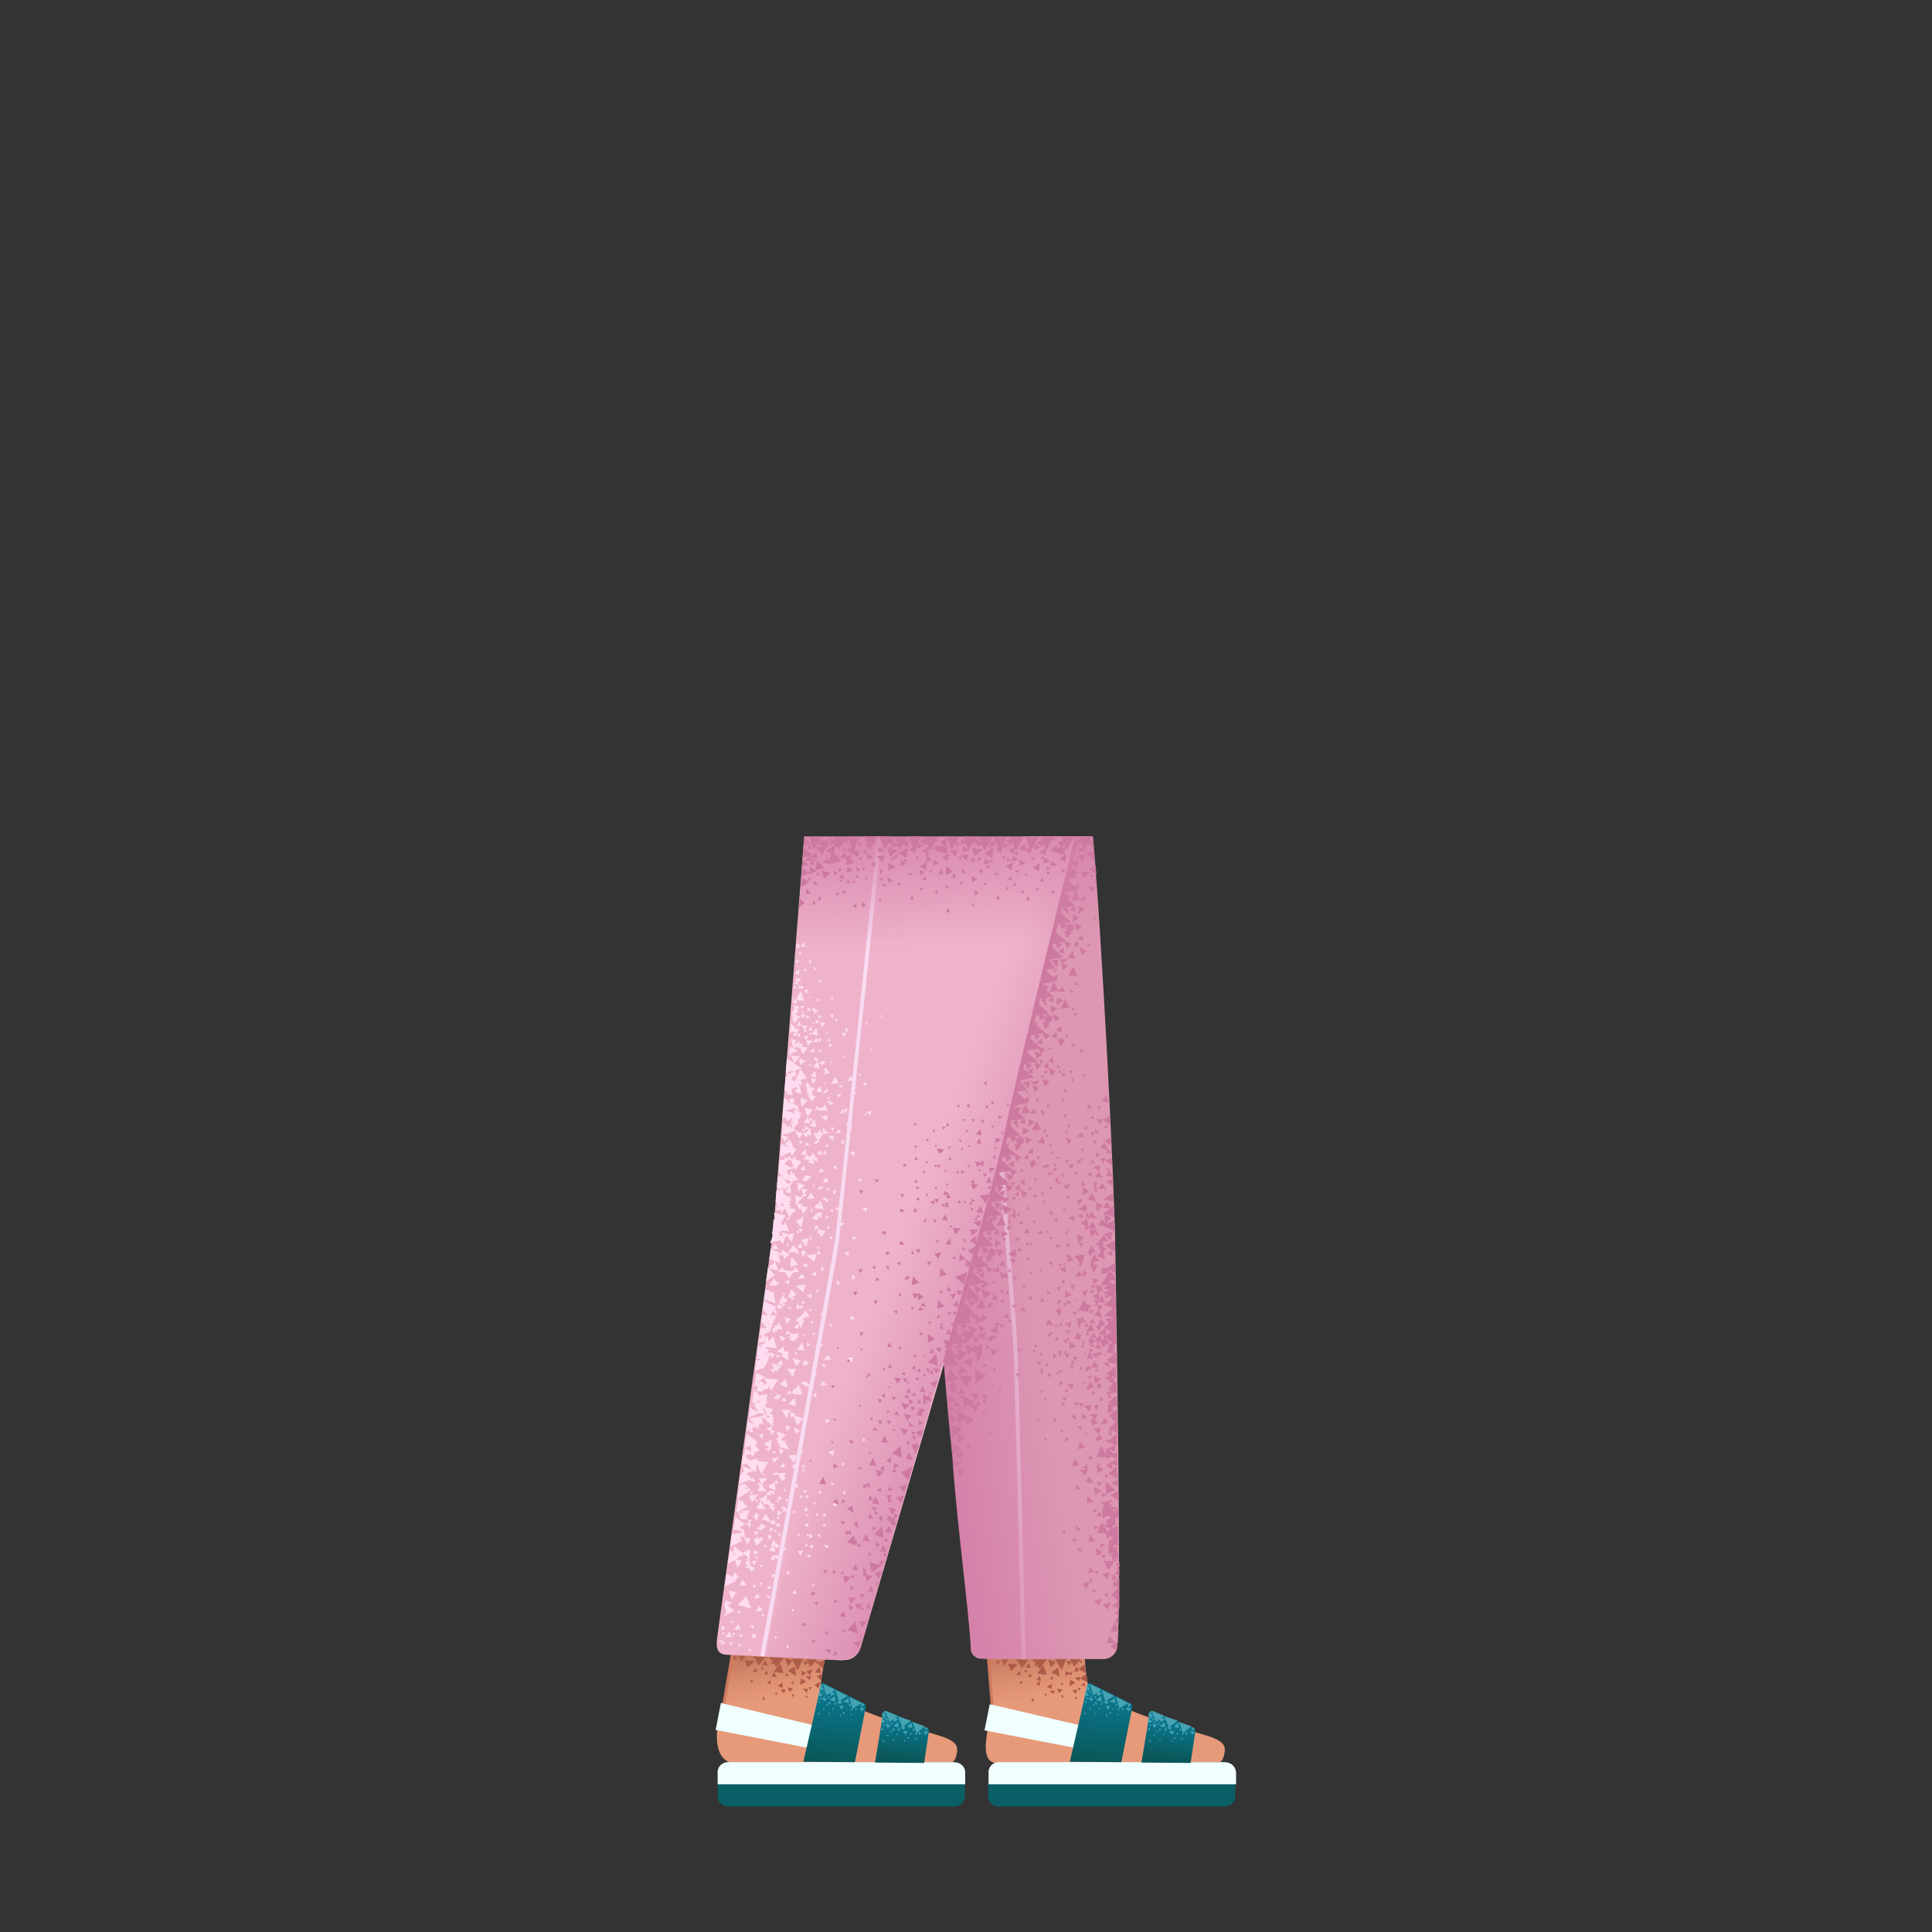 <svg xmlns="http://www.w3.org/2000/svg" viewBox="0 0 480 480" xmlns:v="https://vecta.io/nano"><rect x="0" y="0" width="480" height="480" fill="#333333" stroke="none"/><path d="M248 438.1c-5.8 0-1.7-10.3-1.5-14.9-.8-5.5-1.6-21-1.6-21l23.9-1.9s.7 18.2 1.9 19.2c2.4 2.1 8.7 5.5 23.1 10 6.7 1.9 10.8 2.6 10.5 5.5s-1.4 2.8-1.4 2.8l-54.9.3z" fill="#e79a7a"/><linearGradient id="A" gradientUnits="userSpaceOnUse" x1="259.441" y1="422.096" x2="255.772" y2="402.108"><stop offset="0" stop-color="#cc7a5e" stop-opacity="0"/><stop offset=".924" stop-color="#aa5f4b"/></linearGradient><path d="M257.9 425.5c10.8-.7 12.8-5.8 12.8-5.8s-.7-1.9-.9-3.5c-.4-3.7-1.3-17.6-1.3-17.6l-23.8 1.9 1.7 23.4c0 .1 2.6 2.2 11.5 1.6z" fill="url(#A)"/><g fill="#ad5c49"><path d="M265.5 413.7l.9-.8-1.5-.3zm-9.3 8.9h.8l-.4-.8zm.7-9.1l.3.6.5-.4zm7.2 4.6l-.7.2.7.4zm-.5 3.1l.3.7.4-.6zm-4.1-.4l.2.7.4-.7zm8 .7l-.6.3.6.4zm-4.4-.8l.9-.9-1.4-.3z"/><path d="M257.4 418.4l.9.4.1-1.2zm9.8-.3l-1.3-.8-.2 1.6zm-5.5 2.8l.4-.9-1.3.1zm-6.9-6.6l1.4.1-.7-1.2zm12 .9l1.2.1-.4-1.3zm-14.3.9l1.2.1-.4-1.1zm13.3-3.9l1.1 1.9 1.6-1.9zm-9.3.1l1.8 2.4 1.8-2.5zm4.6 2l1.2-1.4-1.9-.6zm6.9-1.4l.7.4v-.9zm-12.6 3.7h1l-.5-.9zm-8-3.4l1 .1-.5-1zm7.1 1.7l.2.7.7-.5zm10.4-2.8l-2.8.1 1.7 2.8zm.6 3.6l.6.6.4-.9zm-15.1-2.3l.8 1.8 1.6-1.7z"/><path d="M262.9 414.3l-1.7 1.2 2.1 1.1zm-1.1 2.7l-.6-.6-.2.9zm-7.7 1.1l-.5-.6-.3.9zm14 2l.5-.6-.8-.2zm-8-1l1.2.5v-1.3zm7.2 1.8l.4-1.1-1.3.1zm-9.8-3.5l1.2.2-.5-1.3zm12.3-1.7l-.3-2.2-1.6 1.2zm.4 2.3l-.3-2.2-1.6 1.2zm-2.1-.3l.3-1.1-1.4.2zm-15.6-5.4l1.4 2.2 1.6-2.2zm-3.7 0l.7 1.5 1-1.5zm20.9 6.6l-.3-.9-.9.8zm-12-3.1l2.4.3-.9-2.4zm6.9-.6l.2 1.2 1.2-.7z"/></g><path d="M246.5 423.5c-.2 0-.4-.1-.4-.3l-1.8-22.6c0-.2.1-.4.3-.4s.4.1.4.3l1.8 22.6c.1.2-.1.4-.3.4h0z" fill="#cc7a5e"/><path d="M182.2 438.1c-5.3-.8-4.8-9.3-2.2-14.9l3.8-21.8 24-.4s-4.9 17.5-3.6 18.5c2.4 2.1 8.7 5.5 23.1 10 6.7 1.9 10.8 2.6 10.5 5.5s-1.4 2.8-1.4 2.8l-54.2.3z" fill="#e79a7a"/><linearGradient id="B" gradientUnits="userSpaceOnUse" x1="196.121" y1="421.715" x2="192.681" y2="402.977"><stop offset="0" stop-color="#cc7a5e" stop-opacity="0"/><stop offset=".924" stop-color="#aa5f4b"/></linearGradient><path d="M191.3 425.5c10.8-.7 12.8-5.8 12.8-5.8s-.4-1.8-.2-3.3c.6-4.2 4.7-17.8 4.7-17.8l-24.9 2.6-3.9 22.7c0 .1 2.6 2.2 11.5 1.6z" fill="url(#B)"/><g fill="#ad5c49"><path d="M200 413.7l.9-.7-1.4-.4zm-10.7 8.6h.8l-.4-.8zm2.2-9.4l.3.6.5-.4zm5.7 4.9l-.7.2.7.5zm-.5 3.2l.3.7.4-.7zm-4.1-.5l.2.7.4-.7zm8 .8l-.7.2.7.4zm-4.4-.9l.9-.9-1.4-.3z"/><path d="M190.5 418.1l.9.4.1-1.1zm9.8-.3l-1.3-.8-.2 1.6zm-5.5 2.9l.4-1-1.3.1zm-5.4-7.1l1.4.2-.6-1.2zm13.1 1.9l1.5.2-.5-1.6zm-15.5-.2l1.2.2-.4-1.1zm13.3-3.1l1 2 1.7-1.9zm-9.2-.5l1.8 2.5 1.9-2.4zm4.6 2.3l1.2-1.4-1.8-.7zm6.8-1l.7.4.1-.9zm-12.6 2.9l1 .1-.5-.9zm-7.9-3.7l1.1.1-.5-1zm7.1 2l.1.7.7-.4zm10.4-2.1h-2.8l1.5 2.9zm.8 3.1l.9 1 .7-1.4zm-15.3-2.7l.7 1.8 1.8-1.6z"/><path d="M197.5 414l-1.8 1.1 2.1 1.3zm-1.5 2.3l-.6-.7-.3.9zm-8.8 1.5l-.5-.5-.3.8zm14 2.1l.5-.7-.8-.1zm-8-1.1l1.2.6V418zm7.2 1.8l.4-1h-1.3zm-8.8-4.1l1.3.2-.5-1.3zm12.9-1.8l.4-2.2-1.9.6zm-.5 2.8l.2-1.6-1.3.5zm-2.8-.1l.3-1-1.4.1zm-14-5.9l1.3 2.3 1.7-2.1zm-3.7-.1l.7 1.4 1-1.3zm19.8 8.1l.6-1.7-1.5.8zm-11.1-4.2l2.4.4-.7-2.5zm6.9-.2l.1 1.3 1.2-.7z"/></g><path d="M179.9 423.5h0c-.3 0-.4-.2-.4-.4l3.9-22.7c0-.2.2-.3.4-.3s.3.2.3.4l-3.9 22.7c.1.1-.1.3-.3.3z" fill="#cc7a5e"/><linearGradient id="C" gradientUnits="userSpaceOnUse" x1="235.099" y1="292.99" x2="301.211" y2="343.738"><stop offset="0" stop-color="#dd97b3"/><stop offset="1" stop-color="#dd97b3"/></linearGradient><path d="M277.1 310.5c-.1-14.3-3.5-80.8-5.6-102.7h-16.8l-37.4 19.6 15 90.9c1.1 6.8 8.8 86.2 8.9 91.1-.1 1.4 1 2.6 2.4 2.7l30.6.1c1.7 0 3.3-1.4 3.4-3.2 1.1-13.5-.3-84.1-.5-98.5z" fill="url(#C)"/><path d="M253.8 412.2c0-.7-1.7-72.8-2.1-78.8l-3.5-45.5 1-.1c0 .4 3.1 39.4 3.5 45.5s2.1 78.2 2.1 78.9h-1z" fill="#eabed9"/><linearGradient id="D" gradientUnits="userSpaceOnUse" x1="258.276" y1="328.579" x2="231.032" y2="332.786"><stop offset="0" stop-color="#d581aa" stop-opacity="0"/><stop offset=".998" stop-color="#d581aa"/></linearGradient><path d="M275 412.2l-30.5-.1c-2.4-.1-3.3-1.2-3.2-2.5-.3-6.4-4-35.2-4.7-47.8-1.6-15.2-2.7-29.3-3.4-43-2.2-8.7-6.9-39-6.9-39l24.7-36.3s18.3 59.2 21.1 85.9c2.8 26.4 2.9 82.8 2.9 82.8z" fill="url(#D)"/><path d="M192.2 304.9l-14 101.8c-.4 2.7 0 4.2 2.1 4.4l28.8 1.4c2.6 0 4-1 4.8-3.4l28.6-97.4 25.4-103.8h-68.1l-7.6 97z" fill="#eeb3ca"/><g fill="#ce7aa0"><path d="M264.1 348.2l-.6 1h1l-.4-1zm2.2-3.1l.5-1.4-1.6.3 1.1 1.1zm4 20l-2.1.1 1.4 1.4.7-1.5zm2.7-8.8l-1 1.8 2-.5-1-1.3.6-1.6-2 .3 1.4 1.3zm1.4-4.2l-1 1.9 2-.5-1-1.4zm-3.5-9l-.7 1.5-.2-.1v1l.7-.4-.2-.1 1.3-.3-.9-1.6zm.2-14.2l-.8 1.2-.4.3h.2l-.2.3h.3l-.6 1h1.1l-.4-.9h.2l.4.1-.1-.1 1.1-.2-.8-1.7zm1.6 22.3l-2 .3 1.5 1.3.5-1.6zm2-22.3l-1.5-1.3-.3 1.8h-.7l.9 1.4.5-1.3 1.1-.6zm-4.8 44.6l1.7-.4-1.4-1.5-.3 1.9zm.9 7.8l-.4 1.9 1.7-.4-1.3-1.5zm-4.3-16.9l1.8-.5-1.5-1.4-.3 1.9zm-.8-52.5l.1-.2h-.2l-.1-.1v.1l-.8.2.6.8-.3.8 1.8-.3-1.1-1.3zm2.5 46.3l-.3 1.9 1.8-.5-1.5-1.4zm2.2 32.7l1.4-.4-1.1-1.2-.3 1.6zm7.2 1.3l-1.1-1.2-.2 1.7 1.3-.5zm-5.1-47.2l1.4-.5-1.1-1.2-.3 1.7zm-1.3 4l-2 .3 1.5 1.3.5-1.6zm-12.7-3.8v1l.8-.6-.8-.4zm14 5.1l.3-.8.1-.1h-.1l.2-.4-.4.1-.5-.2v.4l-.4.1.8.9zm.8-2l.9-.5-.9-.8v1.3zm-2.3-6.8l-.9.8 1.1.3-.2-1.1zm-1.1 22.2l-.8 1.1 1.2.2-.4-1.3zm3.3 11.8l-.7 1.1 1.3.2-.6-1.3zm-2.2-14.1l-.8 1 1.3.2-.5-1.2zm3.7-3.5l.8.7.1-.3 1.4.7-1.7.9-.4-.4-.1 1.9-1.2-2.2-1.2 2.8h2.4v.5l1.5-.7 1.2.8-1.7.8h.1l-1.2.7 1.8 1.1-1.1 1 2.4 1.2-1.7 1.1 1.6.8v-2.2l-.1.1-.1-3-1.1 1-.1-1.5 1.3.5v-1.6l-.1-.8.1-1.1-.8.5-1.5-1.2 1.7.6V359l.6.2-.1-3-1.7 1.4-1.1.3zm-10.1.3l1-.6-.9-.5-.1 1.1zm9.4 10.2l-1.4-.3.2 1.2 1.2-.9zm-.2 3.7l1.2-.9-1.4-.2.2 1.1zm2.1-.6l2 1.4v-2.6l-2 1.2zm-1.7-6.4l-1.4-.8.7-.4-.8-.5-.1.8-.2-.1.3 2 1.5-1zm-.5 5.3l-1.9-1 .3 2 1.6-1z"/><path d="M272.9 353.3l-1.9-1 .3 2 1.6-1zm-.9-9.6l1.6-1-1.9-1 .3 2zm-7.5 37.5l.2-1-1.1.3.9.7zm6.9 10.8l-.9.6.3.3-1.9.5 1 1.4.9-1.8.5.3.1-1.3zm.6-11.9l.9-.8-1.2-.2.3 1zm5.9 9.1l-.4.6.3.2-.9.9 1.2.7v-1.9l-.2-.5.3.2-.1-1.4-1 .9.8.3zm-14.6-33.5l.8.2-.3-.7-.5.5zm6.6.9l.3-.7-.8.1.5.6zm2.3-15.7l.7-.6-.8-.3.1.9zm-2.9 2.4l-.3.4.8.1-.5-.5zm6.7 1.1h0l-.8.7.7.3-.1.5-1-.2.6 1.2.2.7.7-.8-.8-.2.1-.2 1.3-.4-.1-.2.7.3-.1-3-1.4 1.3zm-3.5-11.1v.7l.5-.4-.5-.3zm-3.2 3.1l.6.1-.2-.6-.4.5zm5 .2l.3.5.2-.6-.5.1zm-6.5 32.3l-.8.9 1.5.4-.7-1.3zm4.9 6l-1.3.2.7.8.6-1zm1.9-8.8l-.1 1.1.9-.4-.8-.7zm-3.4 29l.9.8.1-1.1-1 .3zm4 .6l-.9.4.9.8v-1.2zm-4.6-28.9l-1 1.4 2.1.3-1.1-1.7zm-4.3 15.9l1.2.2-.6-1-.6.8zm2.3-2.2l-.6-1-.1.2-.3-.6-.5.8h.6l-.3.2 1.2.4zm4.3 18.5l.9-1.8-1.9.5 1 1.3zm1.2-.4l1 1.4.9-1.8-1.9.4zm.9-6.2l.8-1.8-1.9.5 1.1 1.3zm-3.4-47l-.6 1 1.2-.2-.6-.8zm-3 8.7l-.9.4.9.8v-1.2zm.4-2.9l-.3 1.2 1.5-.1-1.2-1.1zm7.2 4.4l-1 .7.9.5.1-1.2zm-8.5-7.4l-.9.4.9.8v-1.2zm3.8-20.7l-.8 1.1 1.2.2-.4-1.3zm-2.9 11.8l-.6 1h1l-.4-1z"/><path d="M271.7 334.1l-1 .2 1.6-1.1-1.8-1 .2 2 .7.6.3-.7zM263 337l.8-.5-.3-.3.2-.7-1.1.3.5.4-.1.8zm9.6-1.1l.1.2-1.3.2 1 1.3.3-1.3.3.7.8-1-1.2-.1zm5.2 71.4l.1-1.4-.7.6.6.8zm-1.6-96.8l-1.2 1 1.4.6-.2-1.6.9.6-.1-2.9-2.5 1.2 1.7 1.1zm-5.8 14.7l.9-.8-1.3-.4v.2l-.2-.1-.4-1v-.1l-.7.6.3.1-1.1 1.9 2.6.3-.1-.7zm-.3-.9h0l.3.6-.3-.6zm-1.7 8.1l.3-.9-.5.1-.3-.7-.5.8-.5.9 1.1.1.2.3.1-.3h.2l-.1-.3zm3.5 5.7l-.7 1.7 1.8-.1-1.1-1.6zm-2-.5l1.8-.1-.9-1.7-.9 1.8zm5.8 4.1l-1.3.7 1.4.6-.5.2 1.5.7v-1.6l-.6.3v-.7l1.1.5-.1-3-2.4 2 .9.3zm1.9 7.9l-.1-3-2.3 1.9.8.4-1 .2.3.3-.2 1.7 1.7-.5-.5-.4.2-.9 1.1.3zm-1.5 2.4l.4.9.4.1.3.3-1.7 1.6.3.2-.5.1.8.7.1-.6 1.5.8-.2-6-2.3 1.9h.9zm-1.3 19.2l2.4-1-2.5-2.1.1 3.1zm1.4 3.2l-.1-.8-.6.3h-.1l1.2-1.5-2.1.8-.2-.3v.2l-.8.1.8.7v.6l-.4-.3v1.2l-.1.1h.1v1.7l1.4-.7.8.6-.7.4-.1-.2-.1.4-.6.5.6.1v.1l-.9.7 1.6.8-.7.7-1.5-2.4-1.2 2.8 2.2-.1-.1.2 2.1.9-.9.7-.2-.3v.6l-.1.1h.1v.2l-.2-.1v3.1l1.4-.6-1 .9.5.2.3 1h-2.5l1.3 2.3 1.6-2.3h.7l-1.2-1 1.3.6v-1.7l-.2-.4-.1-.1-.1-1.1-.6.3-.3-.4.8-.2.5.3v-2.3l-.1-2.9-1.2.8-.1-.7.9-.2-.2-.4v-1.5l.8.5v-2.5l-1.1.6-.3-.3.6-.2.2.1v-.2l.6-.2-1.7-.3zm-.6-36l-1.5.2 1.3 1.1.2-1.3 1.8.7-.1-3.1-2.3 1.9.6.5zm.3 70.6l1.5 1.1.4-2.5-1.9 1.4z"/><path d="M275.7 406.2l-.7 2.1 2-.1-1.3-2zm-8.5-54.7l-1.1.3.8.7v.3l.7-.6-.5-.1.1-.6zm-2-6.5l-.8.7 1 .1-.2-.8zm8.7-67h-1.6l1 1.3.6-1.3zm-6.5 45.4l-.2-.6-.4.3.6.3zm5.1-35.8l.9-.8-1.3-.4.4 1.2zm-2.6-8l-.7 1h1.1l-.4-1zm-5.3 8.7l.7.9.2-1.2-.9.3zm11.1 2h-.9l.6.7-.7 1 1.9.4-.9-1.6v-.5zm-7.8 1.3l-.7-.6-.3 1 1-.4zm-4.6 35.4l.2-.8h.3l-.6-1.5-1.1 1.3h.5l.7 1zm5.5 5.9l.2 1.1.7-.4-.9-.7zm-6.1-3.2l-.1-.8-.8.5.9.3zm6.1-28.3l-1.1.8 1.4.4-.3-1.2zm-1.8.5l-1.6.7 1.5.9.1-1.6zm3.4 2.8l-.3-1.9-1.6 1.1 1.4.8v.1h-.5l.3 1 .9-.8-.2-.3zm1.3 21.3l-.7-.9-.3 1.2 1-.3zm-.8-6.4l.9.4.1-.9-1 .5zm-6.4 5l.6-.7v.2l1.1-.4-.9-.7-.2.9-.9-.3.3 1zm-4.2-4l-.2 1 .8-.1-.6-.9zm9.6-21.5l-1.9 1.3 2 .7-.1-2zm2.6 1.9l1.6-1.5-1.8-.8.2 2.3zm1.9.8l.2 2.2 1.6-1.5-1.8-.7zm0 4.7l1.5 1.7.5-2.2-2 .5z"/><path d="M273.8 302.9l-1.1 1.5 1.3.1 3 1.5-.1-2.8-2.1.8-1-1.1zm0 5.4l1.6.3-1.1-1.9-.8 1.2-.1-.1-1.2 1.5.8.1.4 1.9-.8.8 2 .9-.5-2 .9-.7-1.7-.9 1.1.2-.6-1.3zm-2.5-7.3l-.7 1.1-.5-.9-.4 1.2.5-.1.3.6.2-.4 1.7.3-1.1-1.8zm-1 4l2.2.4-1.1-1.9-1.1 1.5zm-2.4 4l1.5-1.6-1.8-.7.3 2.3zm8.7-14.2l-.1-2-1.7.7 1.8 1.3zm-.3-5.2l-.1-2-1.6.8 1.7 1.2zm-1-4.1l-.9-1.6-1.1 1.3 1.8.4v1.1l1-.4-.8-.8z"/><path d="M274.8 272.2l-1.1 1.3 1.8.5-.7-1.8zm-3.1 46.9l1.2-1.1-1.4-.5.2 1.6zm1 5l.2 1.4-1.1 1.3 2.1.6-.8-1.8 1-1-1.4-.5zm-.8-12.4l-.9 1.7h.2l-.4.6h-.1l.1.1v.1h.1l.8 2 1.1-1.9-1.4-.2.6-.2-.5-.5 1.7-.1-1.3-1.6zm-1.5-.8h-.3l.2.3.6 1.1.5-1.2h1l-1.4-1.6-.6 1.4zm3.6 3.9l-.7 1.8 2.1-.4-.7 1.5-.2-.1-.9 1.7 2-.1-1.4.8 1.5.6-1.6.5 1.1.7h-.8l.7.9.4-.8.9.5-2.1 1.9 2.3.7-2.3 1.8 2.3.6-.7 1 .4-.9-1.7.1.9 1.2-1.3 1.1.4.1-1.8 1.3 1.7.5-.4.3 3.2 2.1v-6.8l-.2-2.1h.1l.1-3.3-.4.5.2-1.4h.1v-2.4l-.8.4-.8-.9 1.7-.1-1.1-2.2-.1.4-1-.9 2 .8v-2.5l-2.2 1.5-.9-.4zm2.1 16.1l-1.3.8-.2-1.6 1.5.8zm-4.1 2.2l1.9.6-.2 1 2-1.1-1.5-1.3-.2 1-.7-1.7-1.3 1.5zm.9.7l-.9 1.2 1.7.2-.8-1.4z"/><path d="M271.2 331.8l-.4.1.2.3-.1.1h.2l.1.1v-.1l1.3.3-.7-1.5-.6.7zm5.6 1.5l-1.7 1 .6.4-.9 1.3 2.2.3-.7-1.2.6.4-.1-2.2zm-3.3 51.3l1.2-.9-1.4-.3.2 1.2zm1.4 1.8l-1.2-.2-.2-.3.5-.3-1.8-1 .3 2 .5-.4v.1l.7-.2.2 1.1 1-.8zm-7.4-1.2l1.5.4-.7-1.2-.8.8zm5.1 6l.5-1-1.1.2.6.8zm3.2-9.2l-.9-.8v1.1l.9-.3zm2.1 17.8l-.9 1 .9.7-.9 1.1h.1l-1.2 2.8h2.1l-1.1-2.7 1 .9v-2l.1-1.8.1-.4V392l-1.2 1.1-.2-.4-.1.7-.1.1h.1l-.1.8 1.2-.3-.1.6-1.5 1.7 1.6 1.3-.6 1.1-.6-.1.1.8.5-.2.8.6zm-5.9-80.5l.9 2-1.5.8 1.5.7v.1h-1.1l.6 1.2-.5.1.3.5.3-.5.1.2.4-1 1.7.4-.9-2-.8.9v-1.4l.4-.6.8-.1-.5-.5.2-.5-1.9-.3zm2-30.1l.8-1.4-1.3-.1.5 1.5zm-4.6 33.1l.7-1.4h-.2l.4-.3-.6-.2v.5l-.8-.1.5 1.5zm-.7-7.8h0l.8-2.9-2.6.5 1.4 1.7-.4.9.8-.2zm3.2 6.5l-.6-.8-.5 1 1.1-.2zm-1.2-15.8l.4 2.2 1.2-1.3-.1.9.8-.3-.7-.7.2-.3-1.8-.5zm.6-8.7l-1.1 1.5 2.2.5-1.1-2zm-7.4 17.8l.8.1-.2-.7-.6.6zm-3.6-22.3l.8-.1-.6-.9-.2 1zm1.3-5.9l-.7.3.7.4v-.7zm2.2 28l-.8-.3.2 1 .6-.7zm2-5.2l-1.1.3.8.8.3-1.1zm-1.2 11.7v1.8l1.7-.6-1.7-1.2zm10.4-22l-.9 1.5 1.6.1-.4.4-1.3.9 2.8.9-.1-2.9-.7.6-1-1.5zm-10.1 16.1l-1.7.5 1.4 1 .3-1.5zm6.6-21l.5.6-.2-.1v1.1l.5-.3-.6.9 1 .2-.3-1 .2-.1-.4-.3.6-.8-1.3-.2zm-3.2-5.5l.6.2-.1-.8-.5.6-.3-.3-.5 1.1 1.1-.2-.3-.6zm-2.6 9.8v-1.1l-.9.4.9.7zm-3.7-8.1l.6-.5-.9-.5.3 1zm-1.5-5.2l.8.1-.2-.7-.6.6zm13.7-4.7l1 .3-.1-.8-.9.5zm-4.8 5.4l-.9-.1.4.9.5-.8zm3.3-1.5l-1-.8v1.1l1-.3zm-1.1-6.8l-.8.7 1 .3-.2-1zm-6.3 5.9l.1-.5-.8.3.7.6-.3.1.6.9.5-1.1.1-.3h-.9zm-.1.5l.1-.3.1.2-.2.1zm4.1-.8l-.5-1.5-1.2 1.2 1.7.3zm6.9 1.9l-.2-2.1-1.7.9 1.9 1.2zm-.4-5.1l-.1-2.2-1.7.9 1.8 1.3zm-10 39.8l.8 1.2.5-1.4-1.3.2zm-2.7 1.4l.5-1.1-1.1.2.6.9zm.3-28.8l.8.5.1-1-.9.5zm6.2 25.1l-.1-.4.6-.2-.8-1-.3 1-.3.2-.7-.9-.1.4h-.1l-.7 1h.3v.1l.7-.1h.2l.4-.1h.9z"/><path d="M263.6 323.3h-.3l.4-.1-.4-.5-.5.6h-.3l.3.9.8-.9zm.9-5.5l-1 .7.9.5.1-1.2zm.1-36.3l.8-.1-.4-.5-.4.6zm7.6-1l-.2.8h-1.1l.5 1 .7-1.1v.4l1-.3-.9-.8zm1.2-5.8l-.9.4.9.5v-.9zm-7.4 4.8l-.8-.3.2 1 .6-.7zm-.4 53.7l.1 2 1.7-.8-1.8-1.2zm-5-5.5l-.9 1.4 2 .1-1.1-1.5zm5.6.7l-1.7.5 1.4 1 .3-1.5zm.2 8.7l.8 1.1.6-1.1h-1.4zm-4-5.1l-.3 1.2 1-.5-.7-.7zm-2.2 9.7l1 .6-.2-1.3-.8.7zm5-36.6l.1.8-.5-.2-.1 1 .8-.6-.3-.1.5-.5-.5-.4zm-.7-5.1l-.6.7.8.1-.2-.8zm-4.7 5.9l.5.6.3-.7-.8.1zm-2 28.4l-.9-.3.3 1 .6-.7zm12.9-4.9l-1-.7v1.1l1-.4zm-6.7-.6l-.9-.1.4.9.5-.8zm6.8-40l1 .3-.2-.9-.8.6zm-4.3 37.2l.6.9.5-1.1-1.1.2z"/><path d="M268 329.9l.9-1.5.8.4.1-.9-.7.3.2-.3-.3-.1.4-.2-.7-.5v.6l-1.2-.2.5 2.4zm-9.9 6.7l.8.3v-1l-.8.7zm12.7-.5l.9-.6-1.1-.6.2 1.2zm-5.1-4.6l.1-1.2-.5.5-.2-.5-.4.4.4.1-.1.1.7.6zm3.2-34.7l1.7-.7-1.5-1.3-.2 2zm4-1.5l2 .2-1.1-1.6-.9 1.4zm.1-4.3l.4-1.5-1.7.5 1.3 1zm-7.4 3.7h0l.4-.6-1-.1.4.6-1.1-.2.6 1.2.7-.9zm-5.4-5.7l-.5 1.1 1.1-.2-.6-.9zm3.3 20.7l-1-.8v1.1l1-.3zm-.9-7.2l-.8.7 1 .3-.2-1zm-6.8 6.3l.4.9.4-.9h-.8zm3.8 14.4l-1-.7v1.1l1-.4zm-.7-7.3l-.1-.8-.8.7.9.1zm17.6-17.3l.1-2.2-2.5 1.5 2.4.7zm-9.7-9.4l-1.3.2.8 1.2.5-1.4zm-4.6 1.9l.5-1.1-1.1.2.6.9zm.3 2.9l.5-.9h-.3l.4-.1-.4-.5-.5.6-.2-.1.5 1zm6.2.7l1-.4-1-.8v1.2zm-3.7 52.4l-1.1.3.7.8.4-1.1zm-2.8-5.7l1 .1-.2-.9-.8.8zm3.5-5.1h-1l.2-.4h.2l-.4-.5-.1.5h-.3l.2.5.2.4.6.7.4-1.2zm6.4-43.9l2 .3-1.1-1.6-.9 1.3zm-2.9 56.2l-1.4-.1.8 1.1.6-1zm-5.8-5.6l-.3 1.2 1-.4-.7-.8zm-1.9 9.9l1 .6-.2-1.2-.8.6zm-2.1-12.7l-.9-.3.1.5-.5.4 1 .6-.1-.8.4-.4zm-2.9-4.3l.8-.1-.3-.7-.5.8zm3.2 22.1l.5-.5-.9-.3.4.8zm-1.8-5.6l-.5.6h.8l-.3-.6zm12.8-12.2l.5-.1-.6-.9-.4.6-.5-.2.1 1.2.9-.6zm-1.6-6.3l-.7.8 1 .1-.3-.9z"/><path d="M263.7 341.3l.3-.9-.9.1.6.8zm2.5-3.4l.1 1.2-.6.2.9.8v-1.2l-.3.1.8-.6-.9-.5zm-.4-4.9l-.3-.9-.4.5-1 .5.9.7.2-.9.6.1zm-5.3 5.8l-.9.1.6.8.3-.9zm-1.3 9l.8.3v-1l-.8.7zm-.4-9.6l-1.4-.1.8 1.1.6-1zm2.9-.6l.9-.6-1-.7.1 1.3zm-.5-6.8l-.5.5-.1-.2-.4 1.1 1-.4-.2-.4h.6l-.4-.6zm9.7-56.5l-1 .7 1 .6v-1.3zm.4 17l-1.1.4.8.7.3-1.1zm-2.2 17.3l-1.1.4.8.7.3-1.1zm-.9-9.3l.7-1.4-1.5.3.8 1.1z"/></g><linearGradient id="E" gradientUnits="userSpaceOnUse" x1="223.103" y1="307.959" x2="261.537" y2="322.828"><stop offset="0" stop-color="#d581aa" stop-opacity="0"/><stop offset=".998" stop-color="#d581aa"/></linearGradient><path d="M208.4 412.5c2.8 0 5.2-1.4 5.4-3.1l27.7-95.9c4.4-14.1 22.9-94.8 24.9-105.3-9.2-.4-32.2.4-32.2.4l-44.1 203.1 18.3.8z" fill="url(#E)"/><g fill="#ffdcf0"><path d="M193.1 384.6c.2 0 .5-.1.6-.3l.1-.1-1.1-.2c-.1.1 0 .5.4.6zm18.5-136.1c0 .1 0 .2.1.3 0-.2.1-.5 0-.7-.1.1-.1.2-.1.4z"/><path d="M191.1 382.6l.8-1-1.2-.3.4 1.3zm.4 1.4l.6.1-.4.4-.1-.2-.5.8h.2l-.2.2 1.6.2-.4-1.3.8.1v.1l.2-.1.4-.4-.6-.2-.1-.4-.2.2-.6-1-.7 1.5zm-11.2 14.6l-.5-.4.8 3 1.9-1.1-1.7-1.2 1.1-.7-1.8-.6.2 1zm5.2-4.7l-1-1.5-.8 1.5h1.8zm1.3-20.6l1.5-1.9-2.2.1.7 1.8zm2.2 9.7l.2.2.1-.6.1-.1.1-.6-1 .3.2.2h-.4l.1-.6-.7.4.2.2-.7-.1.8 1.8 1-1.1zm.2-14.3l-.9-.4.4 1.3-.6.8 2.4.2-1.1-1.4.3-.3-.4-.1 1.4-1.6-2.2.1.7 1.4zm-.3 4.3l-1 1.8 2.4.2-1.4-2zm6.5-20.7l1-2h-2.2l1.2 2zm.2-12.2l1.3 2 .8-2h-2.1zm1.6 23.4l.8-2-2.1.1 1.3 1.9zm-2 2.4l-2.1.1 1.3 2.1.3-.6.6-.2-.4-.2.3-1.2zm-10.3 16.3l.9 1.6.7-1.8-1.6.2zm4.3-4.6l1.3.1-.2.2.7.2v-.1l.6.1-1.3-2-1.1 1.5zm12.6 7.3l.3-1.1-1.1.3.8.8zm-13.3.7l-1.2-.5v1.3l1.2-.8z"/><path d="M193.6 359.8l.2 1.6 1-1-1.2-.6zm-.7-13.6l.2 1.6 1-1-1.2-.6zm5.1 23.7l.4-1.3-1.3.3.9 1zm-6.5-14.4v1.1l1-1-.8-.3.1-1-1.5.7 1.2.5zm-3.7-4.8l-.3-.5-.1.3-1-.9-.3 2.6 2.5-1.1-.8-.4zm2 8l1.3 1.1-.9.1.8.8.3-.8.2.2.2-2.4-1.9 1z"/><path d="M204.3 343.1l-.4 1.1 1.5-.1-1.1-1zm-15.7 3.6l-.4-.5.1-.1-.7-.7.4.1v.2l.4-.1 1.1.3-.1-.4 1.1-.5.1.2.2-.2h.1l-.1-.1.3-.4.5 1.1 1.7-2.9-2.8-.2-2.6-1.5-.5 3.6.7-.4.1.3-.1.8-.4.6-.4-.7-.4 3.4 1.8-.6.2.3-.6.1-.2-.2-.2.2-.6.1.3.5-.3.1.4.4.1.8.4-.2.1.1-.4.8 1.4.2.2.2v-.2l.8.1-.7-1 .1-.8v.1l1.1 2.3 1.3-1.8-2-.5.2-1.1.4-.1-.3-.3.3-1.7-2.1.3zm1.3-4.4l.6 1.4-.7.3-.1-.1.2-.4-.6-.1-.5-.4 1.1-.7zm-1.2.9l-.1.4h-.5l.6-.4zm10.1 28.2l.1.8.6-.3-.7-.5zm-7.3-2.5l-.1-.2-.5.8.4.1-.2.1.9.2v.1l.8.1-.2-.6-.2-1.2-.9.6zm-.9 15.2l-.8-.4.1.8.7-.4zm-7.2-.8l1.1-.5-.6-.5.2-.6 1.1.4-.6-2.4-.6.3v-.6l1.1-.7-2.4-1.8-.5 3.4.7-.3 1.1.4.4.3-.2.2-1.7.1.1.4-.7-.6-.5 3.5 2-1zm31.7-25.5l-.6-.5-.2.8.8-.3zm-5.4 6.4l-.1-.8-.6.3.7.5z"/><path d="M197.2 354.7l.6 1.5 1-.8-1.6-.7zm-2.4-7.6l-.8 1h1.4l-.6-1zm-6.2 9.4l.8 1 .3-1.3-1.1.3zm6.6-.1l-2.3-.8.7 1.8-.8-.2 1 2.3-.1.1 2.4.5-1.1-1.7.3-.3-1.3-.3 1.2-1.4zm6.2-15.8l.4 1 .1.8 1-.7-.6-.3.5-.3-1.4-.5zm-1.7 2.6h0l-.1-.3-.6 1.1.7-.1.2.6.5-.4.2.6.8-.6-.8-.3.3-.3-1.2-.3zm-.1-16.8l-.1-.2-.4.7h.2l-.3.8 2.2-.7-1.2-1.5-.4.9zm-6.6-18.1l.4.2.1-.4.3-.1-.3-.2v-.1h-.1l-.3-.2h.2l1.3 1.7.3-1.5v.1l.9-1.2-1.7-.4.5.8-.8.2-.2-1.1.6-.3 1.9.1-.3-.6h.1l-.1-.1-.7-1.7-.4.9-.7-.4 1.2-2-2.9-.7.3 1.8-.4-.2-.2 2.3-.2 1.3h.1v.4l.2-.1-.8 2.1 1.7-.6zm-.3-1.8h0l-.1.2-.1-.1.2-.1zm5.2 15.2l-1.3-1.4-.9 2.2.8-.2.1.8.8-.6-.8-.2 1.3-.6zm-3.1-8.9l1.5-1.2-2.1-1.1.1.8h-.8l.6.9.3-.8.4 1.4zm.9 10.4l-1.3-1.4-.9 2.2.8-.2.1.8.8-.6-.8-.2 1.3-.6zm-8.3 57.3l.4 1 .8-1h-1.2zm5.8-7.9h1.2l-.8-1-.4 1zm-1.5 1.9l.8-.7-.9-.4-.1-.2-.1.1-.3-.1.4-.1-.7-.6-.1.5-.2.2.1-1.7-2 .9 1.4 1.3.2.2v-.2l.7-.1-.1.3h.3l.1.4h-.2l1.1 1.2.5-1.2-.9.2zm-.9-1.4h0l.1.2-.1-.2zm-3.9 14.6l.3 1.2.8-1-1.1-.2zm5.9-8.4l1.2-.1-.8-1-.4 1.1z"/><path d="M193 300.8l.9-.3.3.9.8-1.2.3.8.1-.1.7 1.4-.8.5.8.4v-.7l1-1.4.2.3.4-1h-.3l-1.3-.3.4-.4-.5-.2.5-.8-.8-.1 1-.4-.5-.5.5-.3-.8-.3v.4l-.8-.6-.6-.5-1.3-.8v.1l-.3.1-.2 2.6.5 1.3.2.6-.7-.7.3 1.2zm1.6-1.8l.1.6-.9-.2v-.2l.8-.2zm-3.8 64.3l-2.7-.4.2-.6-2.1.5-1.1-1.2 1.4-.4.2.8.9-.8-.4-.3.6-.1.9-.5-1.1-1 .7-1h-.8l.5-.3-2.5-1.7-.5 3.5 1.3-.7.3.6-.1 1-1.3-.9-.4 1.9-.2-.2-.3 2.5 1.2-.4 1.4 1.6-2.6-1 .6 1.4-.3.3-.5-.5.3.8-.3.1-.2.3-.3 2.1 2.7-1 .3-.1-.2.4 1.4.1-.8-1-.2.4-.3-.3v-.2h-.1l-.1-.1.1-.1h-.1l-.8-.6v-.2l1.8-.6.4.5.4-2.2 1 2.6 1.7-3zm-6.5 24.4l-1.8-.4.7 2.2 1.1-1.8zm-1.4 7.9l-1.8-.4.7 2.2 1.1-1.8z"/><path d="M183.5 386.9l.2-.2 1.2-.2-.5-.4.2-.2 1.4 1.2-.7.4.6.3-.9.4.7.6.1-.4.7.1-.4-.9v-.4l.1.1.2-2.4-1.8.8-1-.4h.3l-1.5-1.1-.1.8-.2.7-.7-.6-.6 3.4 3-1.6h-.3zm-1.3-1l.4-.1.1.4-.1.1-.4-.4zm1.1 12.8l3.4 1-1.3-3.1-2.1 2.1zm11.8-24.1l.1-.4-.6.3v-.3l-.7.4.6.3v-.2l.2.2-.5.6 1.5-.1-.6-.8zm-4.3 20.3l1.1-.5-1.1-.4v.9zm2.1-56.1l1.5.6-.1-1.5-1.4.9zm.1-3l1.3.4.3.3-.6.2 1.8 1.4.1-2.4-.6.3.2-.2h-.1l-.6-.2.1.3h-.1l-.1-1.4-1.7 1.3zm-5.4 4.8l1.9-.7.2.3.2-.5.2-.1-.2-.2.2-.2.1.2.3-1 .2-.2.6-2.1-1.8.5 1.4-.6-.3-.1.5-.5-.8-.4v-.4l2.7.4-.9-2.9-1.2 1.2-.1-1.4-1 .9-.1-.1.7-.6-.8-.4 1.7-.9-.2-.2h.2v.1l.7-1.8h-.3l.8-.7-.4-.2.1-.1.6-.3-.3-.2.3-.7-1.4.2.1-.3.6-.9.3.3-.1.1.6.4.1-.8-.2.2.1-.4-.6.1.6-.9.7.5 1-.4-1-.8-.8.7-3-1.5-.3 2.2 1.3 1.3h-1.5l-.2 1.7 1.4 1-.4-.4-.3.2.6.4-.2.3-1.2.1-.2 1.5.4.3v.9l-.5-.5-.2 1.4 1.5-.3.3.1-.8.7-.8-.1.5.5.1.3-.9-.5-.3 2 .1.3-.2.2.4-.1-.5.9h1.1l-.5.5-.1-.1-.5-.1-.3 2.7zm3.3-12.1l.1.4-.4-.1.3-.3zm9.2 10.9l1-.9-1.5-.6.5 1.5zm-8.3 52.6l1.1-.6-1.1-.4v1zm-.5-13.5l1.5.3-.6-1.4-.9 1.1zm7 6.9l.6 1.1.6-1.3-1.2.2zm1.7-11.1l-.1 1.3 1-.4-.9-.9zm4-3l-.1-1-.8.4.9.6zm.6 5.6l.8-.6-.9-.3.1.9zm5.5-5.8l-.3-.8-.4.8h.7zm-4.6-112.4h.9l-.4-.9-.5.9zm-1.4-3.5l1.1-1.1-1.4-.1.3 1.2zm-3.5 5.3h-.2l.2-.2-2.1-.5 1 2.2.6-.9.5-.6zm.6 18.6l-.4-1.6-1.1 1.4 1.5.2zm-.8 7.9l-.3-1.6-1.1 1.4 1.4.2zm11.3-6.5l-.2-1.6-.3.2-1-.3.3 1 .9-.6-1 1 1.3.3zm-7.8-10.7l-1.2 1.3 1.4.3-.2-1.6zm-1.1-2.1l-.3-1.6-1.2 1.3 1.5.3zm-2.4 25.8v-.4l.1.3 1.1-1.2-1.5-.2v.2l-.9 1 1.2.3zm-2.8-37.1l.1.2-.7.2.6.7.3-.5.4-1 .2-.4-.6.1-.4-.4v-.1l-.1.1-.2-.2.3-.2-.6-.2v.2l-.4-.9-.2 2.6.7-.3.6.1zm.1-.5h0zm.2-1.1l1.1.2-.3-1.4-.8 1.2zm1-19.7l1.1.2-.2-1.4-.9 1.2-1-.9v1.4l1-.5zm-.4 5.6l-1 1.2 1.1.2-.1-1.4zm4.4.2l-.6-.6-.1.7.7-.1zm-3.2.4l.8-.2-.6-.5-.2.7zm1.9-2.7l-.7.1.4.8.3-.9zm-2.8-1.4l.3-.7-.7.1.4.6z"/><path d="M200.7 259.8l1.3-1.2-1.7-.2.4 1.4zm9.8-4.4l-.7.4.4.3-.2.3.7-.1-.2-.3v-.6zm-11.7 2.2v-1l-.9.6.9.4zm1.4-4.5l1-.3-.8-.6-.2.9zm15.2.8l-.4.6.6.1-.2-.7zm-1.4-2.6l.5-.3-.6-.2.1.5zm4.6 1.1l.5.4v-.6l-.5.2zm-20.5-7.7l.1-.6.9-.9-1.4-.2.2.9-.7.5.9.3z"/><path d="M197.9 238.4l-.1.8.9-.2-.8-.6zm5.8 5.8l.3-.8-.8.1.5.7zm-3.7 32h0l.7 1.2 1.2-1.7-2.1-.5.5 1h-.3zm7.3 3.9l-.9.1.5.9.4-1zm-9.4 1.7l.6 1.1 1.2-1.6.1.6-.1.1.2.1v.1l.7.2v-.5l1 .2-.4-1.9-1 1.3-.7-.2.5-.5h-.1l1.1-.5-1-.6v1l-.8-.2.4.9h.1v.2l-1.3-.3-.1-.2-.1.1-.6-.3.3.9-.1.2.1-.2zm2.6-13l-.4 1h.3l.2 2.1.4-.3-.2.3h.1l.1.3-.2-.1.6 1.4.2-.1.5.1-.1-.4.8-.7-.8-.1.1-.2-.6-.2h.5l-.4-.7.9-.8-1.5-.5h.4l-.9-1.1zm10.1 6.6l-1.2.3.8.8.4-1.1zm-2-5.1l.9-.5-1-.2.1.7zm-3.5 14l.1.8.9-.5-1-.3zm-5.7-.9l-1 .2.7.7.3-.9zm6.5-10.2l.3-.6-.8.1.5.5zm-1.2-4.4v.5l.5-.3-.5-.2zm-.7-7.2v-.8l-.6.2.6.6zm2.2 2.6l.7-.1-.3-.4-.4.5zm-5.3.1l.2.6.4-.4-.6-.2zm7.1-11.2l-.6.2.5.5.1-.7zm-2.7 3.7l.4-.4-.6-.2.2.6zm-5.7-5l.1-.7-.6.2.5.5zm2.2 2.6h.6l-.3-.4-.3.4zm-2.8-9.3l-.5-.4v1l.8-.2.1.1v-.1l.3-.1-.2-.2.1-.3-.6.2zm2.3 2.4l-.3.4h.5l-.2-.4zm-3.9.5l-.5-.2.1.5.4-.3zm18.9 13.2l.6-.4-.6-.3v.7zm-2.5 5.6l-.6.1.5.4.1-.5zm-4.3-4.7l-.2.5h.6l-.4-.5zm5.4 15l.5-.1-.4-.4-.1.5zm-2.5-5.2l.4-.5h-.6l.2.5zm-7.5 9l.3-.1-.8-.6v1.1l.4-.2-.5.5-.7-1-.5 1-1-.2 1 1.9-.3.3-.1-.2-.5.8 1-.2-.1-.2h.5l-.2-.5 1.1-1.6 1.5-.2-1.1-.6zm-.9 1.2h0zm-5 13.2l.9-.8-1.8-.7.2 2.3.7-.8.7 1.5.9-1.3-1.6-.2z"/><path d="M199.4 299.2l-1.4-.2 1.4-1.5h-.1l.4-.3.1.2.7-.7-1-.2.1.6-.5-.3v.7l-1.5-.5.2 2.3.1-.1.7 1.3.3-.3.7 1.4 1.1-1.7-1.4-.2.1-.5zm-2.9 28.5l-1.6-.5.6 1.7 1-1.2zm5.8-32.8l.1-.6-.6.3.5.3zm6-14.4l-.7 1.1 1.4-.2-.7-.9zm-4.6 5.6l-.2-.3-.5.8h.6l.1.5.7-.7-.7-.3zm-2.7-7.9l.8.5-.1-1.1-.7.6zm-.1-21l-1.2.4.6.9.6-1.3zm3.2-4.2l-.4-.9-.6.6 1 .3zm1.9 6.3v.9l.9-.6-.9-.3zm-9.9 3l.5-.6 1.6-.6-.9-.6.2.1v-.5l1.2.2v-.1l.8-.7-.9-.3-.1-.7-.9 1.2v-.4l.3-.2-.5-.1.6-.5-1.6-.4.4 1h-.1l.4 1.1-.2.2-.7-.5-.2 2.6.5-.1-.4-.1zm6.7.6l-.2-.5-.3 1h.4v.3l.4-.2h.1v-.1l.3-.2-.7-.3zm-.7-2.4l-.9.8 1.2.1-.3-.9zm-.6-9.2l-.5-1-.6.6 1.1.4zm1.8 6.6l.1 1 .9-.6-1-.4zm-1.3-1.8l-.7-1.1-.4 1 1.1.1zm-3.1-6.3l.2.9.8-.6-1-.3zm8.1 2.1l-.8.4.8.6v-1zm-4.9-1.7l-.4.8.5.1v.7l1.1-.5-.7-.5-.5-.6zm4.8-2.6l-.6.3.6.5v-.8zm-8.3 3.1l-.3-1-.6.8.9.2zm-1.4-5.7l.1.7.8-.4-.9-.3zm6.2 3.9l.1-.8-.7.3.6.5zm-2.7-2.2l-.2-.5.4-.3-.8-.1v.3l-.4.4 1 .2zm1.9 6.7l.1 1 .9-.6-1-.4zm-.9 3.6l1.5.3-.4-1.9-1.1 1.6-.2-.6-.6.6h.8zm-2.4 53.1l-.3-1.4-.9 1.2 1.2.2zm-.8 1.5l-.2-1-.8.7 1 .3zm-.5-5.9v.7l.8-.3-.8-.4zm4.9 4.1l.5.7.2-.7h-.7zm3.7-1.8l.3-.8-1 .2.7.6zm-5.6-.1h.7l-.3-.8-.4.8zm4.2-5.1l.7-.5-.7-.2v.7z"/><path d="M206.8 301.2l.3-.8-1 .2.7.6zm-4.8-.2l-.3-.8-.5.6.8.2zm3.5-5.8l.1.7.7-.5-.8-.2zm-5 39.3l.8-.4-.8-.7v1.1zm1.5-5.7l-.2-.8-.5.6.7.2zm-2.1 6.8l-.6-2.1-1.3 1.8 1.9.3zm6.1-6.2l.8.1-.4-.7-.4.6zm-1.2 10.4l.3-.8H204l.8.8zm-5-1.5l-.6.8.8.1-.2-.9zm4.1-3.8l.7-.4-.8-.3.1.7zm-1.7 2l.6.7.3-.8-.9.1zm-4.8-.1l.6.1-.1-.8-.5.7zm4.6-4.7l.7-.4-.8-.3.1.7zm-3.6-4.2l-.2-.2-.5.8h.3l-.2.2.6.1.1.7h-.2v-.1h-.3l-.8.8 1.2.3v-.9l.8.7.2-1.1h-.1l.5-.2-.4-.4.4.1-.6-1.6-.8.8zm2.7-1.6l.7-.4-.8-.3.1.7zm-5.9 6.5l-1.6-.6.6 1.5 1-.9z"/><path d="M192.6 336.5l-1.6-.6.6 1.5 1-.9zm.2 0l.3 1 .6-.7-.9-.3zm7-12.5l.1-.8-.9.4.8.4zm-3.2.9l-.8-.3.3.7.5-.4zm1.1-14.7l-.6-1-1.2 1.9h1.6v-.1h.6l-.1-.3.4-.4-.7-.1zm-4.8 8.3l-.6-1-1.2 1.9h1.6v-.1h.6l-.1-.3.4-.4-.7-.1zm3.2-9l-.4-.7-.3.7h.7zm-1.3 12.4l.3-.6-.8-.1.5.7zm6.7.6l.1-1.1-1.2.5 1.1.6zm-5.5-3.4l.1-1.1-1.2.5 1.1.6zm3.3 5.9l-.1-.2h.4l-.3-.6-.3.3v-.1l-.1.3-1-.8v1.4l.9-.4-.1.3.6-.2zm-.7 6.3l-1.8.1-.3-.3-.1.4-.6-1-.8 1 1.5-.1-.1.1-.5.8 1-.1-.8.5 1.1.6.1-.6.1.4.4-.4v.1l.1-.3.5-.4-.2-.2.4-.6zm-1.6.7l-.1-.2.1.2zm.3 0l-.4-.1.2-.1.2.2zm2.7 0l.1-.6-.6.3.5.3zm4.6-5l.2-.9-1 .4.8.5zm-1.7-5.8l.7-.6-.9-.2.2.8zm-3.4 49.1l.6.8.4-.8h-1zm-4.9 0l.7.2-.2-.8-.5.6zm5.5-5l-.8-.3.1.7.7-.4zm-4.8 25.2l.6.8.4-.8h-1zm-3-10l.7.2-.2-.8-.5.6zm4.7-5.2l.1.7.7-.4-.8-.3zm-2.9 5.8l-.9-.1.6.8.3-.7zm1.9-8.4l-.8-.3.1.7.7-.4zm-7.6.1l-.8-.3.3.7.5-.4zm3-2.4h0l-.3.1-.8.8 1.2.3v-.9l.7.8.3-1.1h-1.1zm-7 1.2h0l1.5-.9-.2-.2h.9l-.8-1-.3.6-.4-.4.2-.1.6-.1-.1-.2.1-.1-.4-.1-.4-.5-.2.2-.7-.2.1.6-.6-.3-.5 3.5 1.2-.8zm1.5 6l.3.8-.8.1.9 1 .2-1.4h-.1l.5-.5h-1zm7.1-15.4l-.8.1-.2-.2v.1h-.3l.4.5.1.8 1.1-1.1-.1-.1h.2l-.3-.6v-.1l-.1.6zm-3.6 3.8l.2.8.5-.5-.7-.3zm-5.5 11.2l.2-.2-.2.4 2 .1-.4-.4.7-1.9-2 .2.3.6-1.2-.3 2.5-1.4-1-.7-.2-.8h-.1l.1-.1-.3.3-.9-.6-.5 3.4.5-.2.5 1.6zm-1.7 15.9h0l.6-.3-.2-.2.6-.5-.2-.1.6.1-1-1.5-.7 1.1-.2-.2.1.2-.1.1-1.1-.9-.6 3.3 2.2-1.1zm5.4-16.1l.2.8.5-.5-.2-.2v-.2h.5l-.6-1.2-.5.8-.3.1.1.1-.3.3h.6l.1.2-.1-.2z"/><path d="M186.3 371l.6.3.1-.8-.7.5zm8.8-6.5l-.5-1.1-.8 1.2 1.3-.1zm-2.7 3.9h.4l.1.4.6-.6-.6-.2-.1-.4-.4.8zm-.4-2h.9l-.1-.2h.4l-.3-.6-.3.3v-.1l-.6.6zm.7 6.6l.6.3.1-.6-.7.3zm4.6-9.3l-.6.9 1.1.1-.5-1zm-4.8-2.4l.2-.9-.8.4.6.5zm-.1 25.1l-.2.1h-.1l-.8.8 1.2.3v-.9l.7.8.3-1.1h-1.1zm8.7.7l.4-.8h-1.1l.7.8zm-5.8-2l-.1-.8-.5.6.6.2zm5.1-4.1l.1.7.6-.3-.1.8 1-.5-.8-.7-.1.4-.7-.4zm-11.7 7.7l.3.7.6-.5-.9-.2zm2.4-9.2l.2 1 1-.6-1.2-.4zm-6 10h1.1l-.1.3h.3l.2.8 1-1-.9-.4-.1-.2-.1.1-.4-.1.4-.1-.7-.6-.1.5-.6.7zm1-.6l.1.2-.1-.2zm1.2 5.8l.6-.7-.9-.4.3 1.1zm1.6-.8l.6-.5-.8-.4.2.9zm-.8-6.6l.1-.8-.7.4.6.4zm14.1 6.8l.1-.6-.6.3.5.3zm-1.7-15.8l-.6.9 1.1.1-.5-1zm-7.6-1.2l.6.5.2-.9-.8.4zm6.4-66.6l-.1.7-.3-.1.6 1.1.7-.7-.4-.1.7-.3-1.2-.6zm1.9-22.1l-.5.4 1.6.4-.3-1.1.3.1.8.5v-1.2l-.4.2-.7-1.3-.6 1-.2-.3-.3.4-.4-.7-.3.6v-.1l-.6.6 1.6.5zm.1-.3l-.1.1h.3l-.2.2v-.3zm-7.5 55.8l.6.3-.1.1 1.3.4-.1-1h-.1l-.1-1.2-1.5 1.4zm4 5.5l-.4-2.1-1.5 1.5 1.9.6zm-.3-4.2l-.2-.3-.7 1.3.5-.1-.1.3 2.4.1-1-2.5-.9 1.2zm-1 5.5l-.2 1.5.8-.4 1 2.3 1.5-1.7-2.4-.7.5-.3-1.2-.7zm-1 4.9l1-1-1.3-.5.3 1.5zm-9.3.2l1-.1-.4-.8 1-.5.6.8.3-1.6.9.3-.4-1.8 1.3.6v-.1l.1.1-.4.1 1.8 1.6.2-2.4-.6.2.1-.1.5-.6-1.3-.3.4.9-.9.1.1-1-1.2.6v-.1l-.2.2-2.9.5 1.3 1.7-1.7-1.1-.3 2.6 1-.5-.3.7zm6.7-8.1l.1-1-.8.6.7.4zm6.9-99.1l-.9-2.4-1.2 2.3 2.1.1zm-5.7 90.9l-2.4-.8.6 1.4-.9.1.8 1 .2-1.1.3.7 1.4-1.3zm-3.8-16.5l2.4.8-.4-2.1.2-.2-.4-.2v-.4l-.4.1-1.5-.7-.4 2.8 1.1-.7-.6.6zm1.2-10l2.4.8-.4-2.1.2-.2-.4-.2v-.4l-.3.1-1.5-.8-.4 2.8 1.1-.7-.7.7zm7.5 25l-2.1-.6.9 2 1.2-1.4zm.7 13.4l.8.4.1-1-.9.6zm6.8-13.6l-.9-1.2-.9 1.3 1.8-.1z"/><path d="M200.1 317.6l-.9-1.2-.9 1.3 1.8-.1zm-1.6-1.6l-.9-1.2-.9 1.3 1.8-.1zm-3.3 0l-.9-1.2-.9 1.3 1.8-.1zm-1.8-5.7l-.8-1.2-1 1.2h1.8zm14.2 64.1l.3-.8h-1.1l.8.8zm-4.9-.6l-.3-.7-.4.6.7.1zm3.9-4.8l.7-.4-.8-.3.1.7zm-1.1 15.7l.3-.8h-1.1l.8.8zm-5.1-1.3l-.5.6.7.2-.2-.8zm4.2-4.1l.7-.4-.8-.3.1.7zm-1.6 2l.6.7.3-.8-.9.1zm-4.9.1l.7.1-.2-.7-.5.6zm4.6-5.4l.1.7.7-.4-.8-.3zm-13.3 2.5l-.2.2-.4-.1.2.5-.1.1-.9.5 1.1.6.1-.6.1.4 1-1-1-.4.1-.2zm-1.5 18.5h.9l-.5-1.1-.5.6-.4-.1.2.5-.2.2h.2v.1l.3-.2zm12.8-20.2l.1-.7-.6.3.5.4zm4.3-8.8l-.4-.8-.6.9 1-.1zm-4.6 4.2l.5-.5-.8-.3.3.8zm-3.2 28.3l-.1-.8-.6.3.7.5zm-7.3 8.9l-.1-1-.8.4.9.6zm6.1-.1l-.3-.8-.4.8h.7zm-3.5-2.1l.7-.4-.8-.3.1.7zm-1.6-1l-.4-.8-.6.9 1-.1zm-4.6 4.2l.5-.5-.8-.3.3.8zm13.4-45.6l.2-.9-.8.4.6.5zm-10.2 35.3l-.9-1.2-.8 1.5 1.7-.3zm-10.1 3.6l-.3 1.3 1.1-.3-.8-1zm4.4-2.6v-1l-.8.3.8.7z"/><path d="M183.7 406.8l.9-.5-.8-.4-.1.9zm6.1-5.2l-.2-.9-.5.8.7.1zm-11.1 5.8v.7l.7-.3-.2.8 1-.4-.7-.7-.1.3-.7-.4zm18.8-12.4l-.7.8 1.1.2-.4-1zm-10.5 9.6l.4-.7-1.1-.1.7.8zm4-7.4l.4-.7-1.1-.1.7.8zm-8.8 6.2l-.2-.8-.5.5.7.3zm1.3 5.7l.7-.3-.7-.4v.7zm-2.3-1.1l.5.8.4-.7-.9-.1zm.8-2.4v.7l.7-.3-.7-.4zm-2.1.6l.1-.7-.7.3.6.4zm.2-4.6l.6-.5-.7-.4.1.9zm1.8 5.1l-.7-1.3-1 1.4 1.7-.1zm2.2-1.9l-.7-1.3-1 1.4 1.7-.1zm3.1 2.4l.8-.9-1.3-.5.5 1.4zm19.7-45.5l.4-1.3-1.5.2 1.1 1.1zm-7.4-.8l-.3-1.2-.6 1.1.9.1zm5.8-7.3l1-.7-1.3-.4.3 1.1zm6.2-15.1l.4-1.3-1.5.2 1.1 1.1zm-8.6 8.6l-.3-1.2-.6 1.1.9.1zm8.6-19l1-.7-1.3-.4.3 1.1zm-18.4 2.2l1.3-.1-.9-1.7-.6 1v-.3l-.7.3.4.3-.2.2-.4-.2-.1 1.3 1.3-.5-.1-.3zm.1 44.9l-.1 1.3 1.3-.5-1.2-.8zm2.3-29l1.2.2-.6-1-.6.8zm3.9 9.8l.8-.9-1-.4.2 1.3zm3.4-76l-.4-1.9-1.2 1.6 1.6.3zm.4 21.3l-.4.3h-.1l-.9 1.2 1.6.3-.3-1.1.9.7.2-1.5-1 .1zm-3.2-10.5l-.2-1.3-1 1.1 1.2.2zm.1-6l1.1-.5-1-.6-.1 1.1zm7.6 5.9l.2-1.1-1 .3.8.8zm4.7-4.7l-1.3.3 1.1 1 .2-1.3zm-7.4-.2l-.6 1h1l-.4-1zm10.2 15.3l.3-1.1-1.3.3 1 .8zm-7.1-1.5l-.6 1h1l-.4-1zm5.3-5.9l1-.6-1-.3v.9zm-10.6 23.4l-.1-1.1-1.2.6 1.3.5zm-2.2-2.2l-.1-1.1-1.2.6 1.3.5zm7.2 4.3l1-.3-.8-.9-.2 1.2zm3.8-1.4l1-.3-.8-.9-.2 1.2zm-7.7-2l1-.3-.8-.9-.2 1.2zm8-7.7l1-.7-1.1-.2.1.9zm-1.2 3.9l.3-1-1.3.2 1 .8zm-8.4 1.5l.6-2-2.5.4 1.9 1.6zm-2.7 7.6l.6-2-2.5.4 1.9 1.6zm-3.6-3.5l1.2-1.7-2.5-.4 1.3 2.1zm.3-2.8l2-.6-1.7-1.9-.3 2.5zm-6 3.6l2.2-1.6-1.7-1.9-.5 3.5zm12.7-6.8h1l-.6-1.1-.4 1.1z"/><path d="M208.9 304.7l1-.7-1-.3v1zm-4.2-4.2l-.9-2.3-.7 1.2-.2-.4-.6 1.1h.5l-.1.1 2 .3zm-11.3 15.1l-.9-2.3-.7 1.2-.2-.4-.6 1.1h.5l-.1.1 2 .3zm14.5-19.6l-1-.3.2 1 .8-.7zm-8.5 9.4l-1-.2.6 1.1.4-.9zm4.5-15.2l-.5 1.1 1.4-.3-.9-.8zm-6.2-1.8l-.1-1.1-.9.8 1 .3zm2.6 21.4l.6-2.2-1.9.4 1.3 1.8z"/><path d="M196.7 308.6l.6-2.2-1.9.4 1.3 1.8zm2.8-5.9v-.5l-.7.7-1.1.3 1.3 1.8.3-1.3.2.1v-1.1zm7.6-20.6l-1.3.3 1.2.9.1-1.2zm1.8 2h1l-.6-1.1-.4 1.1zM193 294.9l.5.6.4.1v-.1l.4-.1-.3.3-.8.2.3.3-.1.1.5.2.2.2-.6.5.3.1.5.5-.1.1.8.4-.1-1.1-.4.2.1-.4h-.2l.1-.3h.1v-1.4l-.4.1v-.2l.6-.1.2.6.8-.9h.2l-1 1.4 1.6.3-.3-1.8.3-.5.5-.5-.5-.2 1.7-.4-1.8-2.3-.6 2.3-.1-.4.5-.8-.6-.1-.2-1 1.1-.4.4.2v-.8l-.5.3-1.6-.9.9-1.1.2.2.3-.4.7 1.3-.2-.1.6 1.4.1-.1.1.3 1.5-2.2-2.8-.7.3-.5-1.2.4-.6-.3v-.2l-.1.1-.4-.2 2.1-.8.3.9 1.2-1.7-.7-.2-.7-1.8-.3.3-.1-.8-.9 1.1-.1-.7.8-.9-1.7-.4 1.2-.5-.1.2.9-.4 1.5-.6-.5-.4 1.2-1.7-.3-.1 1-1.6-.5-.2.5-.5-2-.5.3.9-.1-.1v.1l-.5-.2.1-.1-1.7-.4 2.1-.7.9.8.3-.9-1.1.3 1.1-.5-1.5-.9.1-.3.3.2-.1-1.1-.4.2.1-.4-1.1.5.5.5-.2.1.3.2-.2.1-1.5-1.5-.3 3.6-.1 1.8.8-.4.4 1 .5-.5.3.3.1-.8.1-.1.3.8h-.4l.7.7v.1l-.9-.3.6 1.1h-1.4l-.2-.5-.8-.6-.3 3.7 1.1 1.5-.5.4-.7-.4-.3 3.3 1.1.1.1.5-.4.3-.9-.1-.3 3.1 1 1.2-1.1-.2-.3 2.7zm3.3-15.5l.6 1.1-.9-.6.3-.5zm-1.2 4.9l-.2.1.9.3-.2.3-1.6-.9 1.1.2zm-.4 4.1h0l-.1-.1.1.1zm-.2 2.3h.3l-.5.4.2-.4zm-.1 1.9l.5.2.3.6.3-.4.4.1-.1.3h.6l.1.5-.8.2-1.3-1.5zm-.6-1.5l.3.3h-.1l.1.2-.3-.5zm10.4 3.6l-.2.2-.4-.2v.4l-.5.6 1.1-.3-.1-.3h.6l-.5-.4zm-2.8 1.5l-.9 1.7 1.9-.2-1-1.5zm2.3 9.3l-.1-.2-.1.1-.5-.2.5-.2-1-.7-.1 1.3.8-.4.1.6-.4.5h.5l.6 1.1 1.2-1.6-1.5-.3zm2.4-1.1l-.8.6.6.4.2-1zm-1.7-10.6l1.6-.2-.9-1.1-.7 1.3zm1.6 4.3l-.8-.3-.2-.4-.2.2-.5.6.7-.1.1.6.9-.6zm-6.9-23.1l1.6-1.6-1.8-.7.2 2.3zm4.5-9.5l-.4-1.9-1.2 1.5 1.6.4zm12.7 11.6l.2-1.1-1.3.3 1.1.8zm-7-1.5l-.6 1h1l-.4-1zm6.2-6.4l-1-.3.2 1 .8-.7z"/><path d="M205 274.3l-.7 1.1-.3-.4-.3.4v-.1l-.2.2-.5-.7-.6 1 1-.2-.3.3h.7l1.8.1-.6-1.7zm3.1-1.6l1-.7-1.1-.2.1.9zm-2.4 4.4l-1.8.4 1.5 1 .3-1.4zm-3.8-7.8l1.1-1.2-1.5-.2.4 1.4zm3.5-3.6h0v-.4l-.8.4.5.5-.4.7 1.4-.3-.7-.9zm-6.9-2.2l.5 1.1 1.3-1.2h-1.1l.1-.6-.7.5-.2.1.1.1zm-3.3 4l-.3 3.7.7-.2-.1.6-.1.1-.1.3.5-.1 1.1.2-.1-.7h.1l-.1-.1-.1-.7 1.2-.5.3.3-.8.7.5.2.8.5v-.3l.4.2-.3-1.5.2-.3h-.2v-.1l-.1.1-.4-.4 1.1-.1-.6-1.1 1.7-.4-1.7-2.4-.4 1.4v-.1l-1 1.9-.9-.7.5-.5h.1l.4-.3.4.2-.3-1.3.1-.1h-.1v-.1l1.6-.5-2-1.2.1-.1v.1l.9-1.1.1-.2.3-.3h-.1l.2-.4-.9.2-1.3-.2.8 1.7-.5-.2v.1l-1.3-.8-.3 3.5 1.9-.5v.1l-.7.6-1-.2.3.8v.1l-.5.1zm3.6 2.4h0zm-2.5.9l-.1.1-.1-.1h.2zm9.1-.2l-.4.5-.1-.2-.5.8 1.1-.3-.2-.3h.6l-.5-.5zm2.1-3l-1 1.7 1.9-.2-.9-1.5zm3.1 1l1.6-.2-.9-1.1-.7 1.3zm-3.5 5.4l-.8-.3-.2-.4-.2.2-.5.6.7-.1.1.6.9-.6zm-2.6-9.6l.7-.6-.5-.2v-.1l-.2.1-.1-.1v.1l-.9.5 1 .6v-.3zm-6.6-16.1l-1.1.5 1 .7.1-1.2zm1.3 6.4l.7 1.2-.3.3.9.2-.4-.8.6-.6-1.5-.3zm-1.8-1.8l-.3-.3v.1l-.3-.1.2.6-.1.6.3-.1.2.6.7-.9.2-.2-.3-.1 1-.4-1.4-.7.3-.4.5.2-.4-1.4.6-.4-1.4-.2.2.9-.8.8.6.3h-.6l.6.9v-.1l.2.3zm2 .1l.7-.9-1.2-.2.5 1.1zm3.7 6l-.2-1.3-.9 1.2 1.1.1zm6.8-1.4l.2-1.1-1 .3.8.8z"/></g><g fill="#ce7aa0"><path d="M219 346.8l.9.5-.1-1.2-.8.7zm3.2-4.6l.7 1.6 1-1.2-1.7-.4zm3.5 25.6l1.1-3.6-2.9 1.7 1.8 1.9zm1.8-6.4l.9-2.7-2 .2 1.1 2.5zm-7.3 16l1.3.9-.5.1 1.4.9.3-1.4-.6.2.2-.9v.1l1-.7-1.3-.7.3 1-2.1.5zm1.4-1.1l1.1-1.3-2-.5.9 1.8zm-3.6-10.1l-.3.3.6.2.1.2 1.1-1.3-2-.5.5 1.1zm5.7-11.4l.9 1.8 1.1-1.3-2-.5zm1.7-1.8l1.1-1.3-2-.5.9 1.8zm7.2-11.8l.9-1-1.7-.4.8 1.4zm-15.1 30.6l-.9 1.7 1.9.3-1-2zm4.2 9.1l-.9-1.9-.9 1.7 1.8.2zm-5.6 2.1l-.9-1.9-.9 1.7 1.8.2zm-11.6-16.1l-.9 1.7 1.7.2-.8-1.9zm12.4-4.7l-.9 1.8 1.8.2-.9-2zm2.9-5.6l-.9 1.7 1.7.2-.8-1.9zm.6 29l-.9-1.9-.9 1.7 1.8.2zm-3.4 9.9l-.5-1.5-.9 1.4 1.4.1zm-4.4-6.9l-.9 1.4 1.5.2-.6-1.6zm3.6 11.2l-.2-1.7-.9 1.4 1.1.3zm13.7-53.9l-.6-1.6-.9 1.4 1.5.2zm8.3-21.1l-.4-1.7-1.1 1.3 1.5.4zm-1.4-2l.8-1.5-1.6.3.8 1.2zm-.4 8.9l-.6-1.6-.8 1.4 1.4.2zm-6-3.3l.7.7.3-.8-1 .1zm3 1.4l.8.6.2-.8-1 .2zm-.6-2.1l.9-.5-.7-.6-.2 1.1zm4-.9l.9-.5-.7-.6-.2 1.1zm-8.3 23.4l-.9 1.4 1.7.2-.3-.6.8-1-1.7-.4.4.4zm-4.7-1.7l1 1.8 1.1-1.3-2.1-.5zm11.2-14.3l-.3.6h1.2l-.5-.8.6-.8-1.7-.4.7 1.4zm-18.7 7.6l-.5-.7-.4.8-.4.1.7.4-.1-.5.7-.1zm10.2 8.8l1.1-1-1.3-.2.2 1.2zm1.4-1.9l1-.1-.6-1.1-.4 1.2zm.2-5.6l.2-1-1 .3.8.7zm-17.1-5.5l-.6.5.8.4-.2-.9zm2.7-2.6l.3.6.4-.4-.7-.2zm-5.6-.5l-.3.6.7-.1-.4-.5zm28.7-5l.4-.9-1.1.1.7.8zm-7.4 1.8l-.9-.4v1l.9-.6zM216.2 376l-.6 1.2 1.3.1-.7-1.3zm2.5-5.2l.3-1-1.2.2.9.8zm-9.4 1.6l-.2 1.1 1-.5-.8-.6zm9.3-7.4l1.1.5V364l-1.1 1zm.7 13l-.1-1.6-1 .7 1.1.9zm.9-15l1.2.6-.1-1.6-1.1 1zm6.7-6.3l.6-.8-1.1-.3.5 1.1zm-1.3 2.4l.6-.8-1.1-.3.5 1.1zm-8.3-4.6l-.5 1 1.2-.2-.7-.8zm4.8 10.3l-.5 1.1 1.2-.2-.7-.9zm-15-1.2l-.1 1.2 1.3-.4-1.2-.8zm8 5.5l1 .6-.1-1.4-.9.6-.1-.3-.8.8 1 .4-.1-.7zm-4.2-11.4l.6 1.1.6-.8-1.2-.3zm9.8 12.8l1.3-.4-1.3-.7v1.1zm3.3 2.9l.7-1.9-2 .6 1.3 1.3zm8.3-28.5l.7-1.9-2 .6 1.3 1.3zm-7.6 25.8l.7-1.9-2 .6 1.3 1.3zm-6.2 21.5l.7-1.9-2 .6 1.3 1.3zm-5.2 17.2l.7-1.9-2 .6 1.3 1.3zm15.5-52.3l.7-1.9-2 .6 1.3 1.3zm-16.7 24.3l-1.6 1.8 2.2.7-.1-.3.4.2-.2-1.3-.4.1-.3-1.2zm-3.3-3.6l.6 1.1.6-.8-1.2-.3zm2.7 14l-2-.2.5 1.7 1.5-1.5.5.6.3-1.1-1 .2.2.3zm5.2-11.5l1.1-.5-1.1-.5v1z"/><path d="M220 386.9l.3-1.1-1 .2.7.9zm1.1-9.2l.3-1.1-1 .2.7.9zM218 394l.1-1.1-.6.6.5.5zm-4.6-28.8l.8-.4-.8-.4v.8zm2.3-4.5l.4.6.4-.5-.8-.1zm4.9-10.4l-.4.8.9-.3-.5-.5zm-4.5 2.2l.7.4-.1-.8-.6.4zm5.9 3.2l.6-.5-.7-.2.1.7zm-2.4-16l-.4.8.8-.2-.4-.6zm1.1 4.8l.2.6.6-.5-.8-.1zm8.9-3.3l-.4.8.9-.3-.5-.5zm-3.9 1.9l-.5.3.7.4-.2-.7zm5.3 3.5l.6-.5-.8-.2.2.7zm-1.6-9.8l.5.3-.1-.6-.4.3zm4.2 2.5l.5-.4-.6-.1.1.5zm-27.1 4.9l.4.8.5-.8h-.9zm.7 8.1l-.2.6.8-.1-.6-.5zm6.1-3l.5.4.1-.7-.6.3zM201 362.9l.4.4.2-.7-.6.3zm5.5-4.9l.1.7.5-.3-.6-.4zm14.2 25l-.6-1.1-.4 1 1 .1zm-3.3-7.5l.4-1.1-1.4.1 1 1h-.2l.3 1 .8-.8-.9-.2zm9.5-12.8l-1.1-1.9-.8 1.7 1.9.2zM211 394.1l.6 1.1.5-1-1.1-.1zm2.6 1.9l.6 1.1.5-1-1.1-.1zm1.2 3.8l-.8-.6-.3.8 1.1-.2zm21.3-73l.1-1.1-.8.6.7.5zm-19.5 59.7l-.6-.9-.4.8 1 .1zm-4.4-10.6l-.5-1.9-1.3.9 1.8 1zm-.7 5.5l-.2-1.2-.4.2-1-.1.5 1.1.4-.4.7.4zm1.6-2.9l-.1-.6-.9.6.5.4-.4.1 1 .6-.2-1.2.1.1zm1 25.8l1.4-1.4-2-.2.6 1.6zm-3.3-7.5l.5 1.7 1.4-1.4-1.9-.3zm1.7 1.6l.5 1.5 1.4-1.4-1.9-.1zm-2.9-7.4l-.3-.7-.4.8.7-.1zm-1.7-18.6l-1 .7 1.5.7-.5-1.4zm8.2-1l-.3 1.3 1.2-.1-.9-1.2zm9.7-23.9l.1 1.4 1.1-.6-1.2-.8zm-1.9-6.1l1.1.3-.3-1-.8.7zm-5.9 6.2l.6 1.1.5-1-1.1-.1zm11.4 6l-1.2-.9.1 1.4 1.1-.5zm-1.9-6.7l-.2-1-.9.7 1.1.3zm-6.1 6.1l-1.1-.1.6 1.1.5-1zm.7-1.6l1.5.4-.8-1.2-.7.8zm5.1 6.4l.5-1.1-1.2.3.7.8zm1.6-16.9l-.3-1-.8.8 1.1.2zm-6.2 6.2l-1.1-.1.6 1.1.5-1zm2.4-1.3l1.1.5v-1.4l-1.1.9zm5-5.9l.6 1.1.6-.8-1.2-.3zm-8.9-1l-.6 1 1.1-.2-.5-.8zm6.3 1.5l-.1-1.2-.8.8.9.4zm3.9-4.7l-.5.4 1.1.2-.1-.7.1-.3-.9-.2.3.6zm-7.2-.6l-.5-.7-.4.9.9-.2zm6.8 6.1l1 .3-.3-1.2-.7.9zm4.2-4.9l.4-.8h-.9l.5.8zm-7.3.6l-.6-.5-.2.9.8-.4zm-3.5 5.5l.6 1.1.5-1.1h-1.1zm2.7 11.8l-1.1-.9v1.3l1.1-.4zm-3.7 10l-1.2-.8v1.4l1.2-.6zm6.1-17.9l.1.5-.1-.1v2.1l1-.3-.6-.5.2-.1 1.4.2-.6-1.6-.3.6-1.1-.8zm.7 1.1h0zm3.9-12.6l-.8.1-.2-.3-.1.3-.3.1.2.3-.1.1h.1l.7.6.5-1.2zm-9.5 12.3l1.2.4-.2-1-1 .6zm-5.3 5.9l-1.1-.1.6 1.1.5-1zm-9 48.8l-.7-1.6-.9 1.4 1.6.2zm-2.1 9.4l-.6-1.1-.5 1.1h1.1zm1-6.2l.7.7.3-.8-1 .1zm-7.2 2.3l-.1 1 .9-.6-.8-.4zm-2.5-3.2l1.1-.5-1.1-.5v1zm6.3 2l-.1-1-.7.7.8.3zm-3.4-8.1l.6.9.5-.8-1.1-.1zm-.6-2.6l-.1 1.1 1.1-.6-1-.5zm5.4 2.6l.8.3-.1-1-.7.7zm-2.6-7.9l.6.9.5-.8-1.1-.1zm9.5 17.1l.3-1.4-.7.6.4.8zm29.4-124.4l-.8 1.2 1.2.2-.4-1.4zm-8.2-3.8l-.1.9.9-.3-.8-.6zm5.2 1.6l-.6.5.7.3-.1-.8zm-1.9-6l-.8-.1.4.7.4-.6zm-5.5 14.6l-.1.9.9-.3-.8-.6zm5.1 1.6l-.6.6.7.2-.1-.8zm-1.8-5.9l-.8-.1.4.7.4-.6zm-.6 3.4l.9-.3-.8-.5-.1.8zm5.2.9l-.6.6.6.2v-.8zm-1.9-6l-.8-.1.4.7.4-.6zm4.7-2.7l-1.3 1.3 1.4.3-.1-1.6zm-1.5-2.4l-.8-.1.4.7.4-.6zm3.1 13.6l-1-.2.2.9.8-.7zm1.3-3.9h.9l-.5-.9-.4.9zm-1.2-13.2l-.7.4.8.5-.1-.9zm1.1 5.7l.6-.6-.8-.1.2.7zm4.3-5.5l-.4-.8-.3.8h.7zm-2.1 6.8l.8-.1-.6-.5-.2.6zm-1.3 2.5l1.4-1.1-1.5-.3.1 1.4zm-1.4 7.3l1.3-1.2-1.6-.1.3 1.3zm-5 23.5l.1-1.7-1.3 1 1.2.7zm4-21h1.4l-.7-1.6-.7 1.6z"/><path d="M238.1 321.9l1.1-.9-1.5-.6.4 1.5zm5.2-30.8l.6-.5-.8-.1.2.6zm4.4-5.6l-.4-.7-.3.7h.7zm-3.7-7l-.2.1.7.5-.1-.8-.2.1v-.4l-.6.4.4.1zm4.9-.5l-.1-.8-.3.1-.6-.1.3.8.3-.3.4.3zm-5.7 11.4l.3.2v-.3l.9.6-.1-.9.2-.5-.9.1.2.3-.4-.1v-.1l-.2.1-1-.2.6 1.4.4-.6zm.6-.5h0l-.2.2.2-.2zm-3.3-4h.6l-.3-.6-.3.6zm.3-10.7l-.8.5 1 .5-.2-1zm5.4.1l.8-.1-.5-.8-.3.9zm-10.5 22.3h0l-.1-.3-.1.1-.9-.5-.2 1.1 1-.3-.4.9 1.2.1-.5-1.1zm-8.3-3.6l-.1.9.9-.3-.8-.6zm5.4 2.5l-.1-.8-.6.6.7.2zm-2.2-6.9l-.8-.1.4.7.4-.6zm5.4 19l-1.1 1.5 1.4.2-.3-1.7zm-1.3-8.7l.2.4-.4.2-.1-.5-.6.5.9.4v-.3l1 .5-.2-.9.1-.5-.9.2zm6.7 2l.6-.7-.9-.1.3.8zm3.9-5.6h.9l-.4-.9-.5.9zm-5.9 13.4l.7-.5-.9-.5.2 1zm-.2 2.1l.7-.5-.9-.5.2 1zm.5-19.7l-1.1-.3.4 1 .7-.7zm1.7 7.3l-.7.7.8.3-.1-.8.8-.1-.6-.8-.2.7zm-1.4 15.2l-.4 1 .9-.1-.5-.6.6-.5-.9-.5.3.7zm2.7-11.3l-.7.7.8.3-.1-.8.8-.1-.6-.8-.2.7zm-6.5 2.9l.4-.7h-.8l.4.7zm3.2-6.3l.7-.1-.5-.6-.2.7zm-3.9-4.2v-.8l-.6.3.6.5zm5.7-.5l.6 1.4 1.3-1.2-1-.2-.1-1.1-.9.5.8.5-.7.1zm-8.1 4l.1-.4-1.1.1.6 1 .1-.3h.4l-.1-.4zm-17.5 92.9l-.8-.7.6-.5-1.1-.3.2.8-.1 1.2.5-.2.5 1.5 1.4-1.4-1.7-.2.5-.2zM211 400l1.1-.5-1.2-.8.1 1.3zm6.6-15.7l1.1-.5-1.2-.8.1 1.3zm2.4-12.7l.8.6-.1-.1-.1 1.2 1.3-.4-.8-.5.4-1.1-1.5.3zm-15 38.3l1.1.9.4-1.1-1.5.2zm8.9-25.5l-.2-1-.9.7 1.1.3zm-6.2 5.9l-1-.1.6 1.1.4-1zm25.3-51l-.4-3-2 2.2 2.4.8zm-11.4 21.9l2.5.9-.4-3-2.1 2.1zm-5.6 26.9l.5 2.6 2.5-1.8-.1-.1.9-1h-1.2l-.1 1-2.5-.7zm3.6-6l-.5-3-1.9 2.2 2.4.8zm-7.1 20.7l-2 2.2 2.6.9-.6-3.1zM243.4 297l1.6 2.1.7-2.4-2.3.3zM227 279.7l.9-.3-.8-.5-.1.8zm5.2.8l-.6.5.6.3v-.8zm7.7-2.4l-.8-.1.4.7.4-.6zM224.5 289l-.1.9.9-.3-.8-.6zm5.2 1.8l-.6.5.7.3-.1-.8zm-1.8-6.1l-.8-.1.4.7.4-.6zm-.5 2.7l-.1.9.9-.3-.8-.6zm5.2 1.8l-.6.5.7.3-.1-.8zm-1.8-6.1l-.8-.1.4.7.4-.6zm2 2.2l.5 1.4.6-.5.3.2v-.4l.4-.3-.4-.1v-.2l-.2.1-1.2-.2zm1.9 5.3l.1.7.6-.5-.7-.2z"/><path d="M238.7 285.7h.7l-.4-.7-.3.7zm-6.5-.8h.6l-.3-.6-.3.6zm12.9-16.3l-.8.5.9.6-.1-1.1zM235 280l-.9-.1.2.8.7-.7zm-.1 21.7l-.9 1.4 1.5.2-.6-1.6zm-14.6 10.2l.9-.8-1.2-.1.3.9zm6.4-1.2l-.4.9h.8l-.4-.9zm-2-13.9l-1-.2.4.9.6-.7zm-3.8 36.7l-.5 1.2 1.2-.1-.7-1.1zm1.1-7.8l.8.8.2-1-1 .2zm-8.3 5.1l.1 1.2.8-.8-.9-.4zm10.1-30.6l-.2 1 1.2-.3-1-.7zm6.3 3.5v-1l-.7.7.7.3zm-2.2-8.1l.6-.6-1-.3.4.9zm8.8 9.4l.6 1.7 1.5-1.5-2.1-.2zm3.7 5.7l1.4 1.1.5-2.1-1.9 1zm.5-5.3l.6 1.7 1.5-1.5-2.1-.2zm-7 5.7l-1.8.4 1 1.3.8-1.7zm9.5-6.2l.4-1.7-2.1.4 1.7 1.3zm-5.1 8.4l1.6-.5-1.4-1.4-.2 1.9zm4.3-12.1l1.7.2-.7-1.9-1 1.7zm-11.5-2.6l1 .8v-1.2l-1 .4zm1.8 10.3l.5-.9-.9.2.4.7zm5.4-10.9l-.4.9.9.1-.5-1zm-7.7-.8l-.3-.8-.3.7.6.1zm-2.6 24v.2h-1.3l.6 1.3.7-.9.1 1.3 1.4-.9-1.5-1zm-11 2l.6.9.5-1.1-1.1.2zm7.1-1.4l-.7-.7v1l.7-.3zm-6.6-7.4l-.9.5.9.4v-.9zm9.3 2.7l-.3 2.2 1.9-.6-1.6-1.6zm15.7-7.9l.1-2.2-1.7 1.3 1.6.9zm-10.2 23.5l-1.8-1.3.1 2.2 1.7-.9z"/><path d="M233.1 322.9l-.2 2.2 1.8-.5-1.6-1.7zm2.1-6.3l-1.5-1.6-.3 2.2 1.8-.6zm-5.2 8.1l-.5-1.1-.8.8 1.3.3zm5.6-5.1l-.4 1.3 1.2-.3-.8-1zm-8.2-9.1l.9.9.4-1.1-1.3.2zm1.2 14.1l-.4 1 1.3-.1-.9-.9zm5.4 5.1l.2-1.1-.8.5.6.6zm.3-8.8l-1-.4.4 1 .6-.6zm-8.7-2.8v-.5h.6l-.7-.7-.2.3-.7.4 1 .5zm.7 6.4l.3.9.5-.5-.8-.4zm-2.3-16.3l-.7 1 1.4.1-.7-1.1zm3.4-8.2l-.5 1.1h1l-.5-1.1zm12.1 19.1l.8-3-3 1.2 2.2 1.8zm-27.6 1.9l.6.9.6-1-1.2.1zm6.6-3l-.7-.7-.3 1 1-.3zm-4-22.2l-1-.2.4 1 .6-.8zm-1.3 19.6l.5.9.7-1-1.2.1zm7.4-1.1l-.5.9h.9l-.4-.9zm-2.2-21.1l-1-.3.3.9.7-.6zm11.9 20.3l.5.9.7-1-1.2.1zm6.4-.6l.9-.2-.7-.7-.2.9zm-4.4-9.1l.5-.7-1-.2.5.9zm-12.4 1.9l-.9.5 1.1.7-.2-1.2zm3.6 8.7l.3-1-1 .4.7.6zm4.6-17.1l-.5.9h.9l-.4-.9z"/></g><path d="M189.9 411.6l-1-.2c.2-1 17.8-97.9 18.6-103.5s10.4-99.2 10.5-100.1l1 .1L208.5 308c-.8 5.8-18.4 102.7-18.6 103.6z" fill="#f9dcf1"/><g fill="#ce7aa0"><path d="M246.9 315.7l1.4.5-.1-1.6zm-3.7 1.2l1.3.6-.1-1.6zm1.8-5.4l.3-.9-1 .2zm3.9 6.5l1.3-1.2-1.8-.8zm-6.3 3.4l1.2-1.2-1.8-.8zm-1.5 3.4l1.3-1.2-1.9-.8zm1.9-8.3l1.3-1.1-1.7-.8zm2.4-.1l1.2-1.1-1.7-.8zm-1 3.6l1.3-1.1-1.7-.9zm1.9-8.1l1.3-1.2-1.7-.7zm-.9 1.8l1.3-1.1-1.8-.7zm-1.9 17.4l1.3-1.1-1.8-.8zm1.8-3.6l-1.4-.9-.2 1.9z"/><path d="M244.1 327.8l-1.4-.9-.2 2zm2.2-5.3l1.4.7-.1-1.6zm1.9-8.3l1.3.5v-1.6zm-3 18.5l1.3.6v-1.6zm-.2-8.2l.9.5.1-1.2zm1.7-6.4l-.2.8.9-.1zm5.6 6.1l-.9.1.4.8zm3.8-1.2l.4-.8-1.1-.1zm-6.4-1.6l.9.2-.2-.9zm6.1-5.6v.8l.9-.3zm-2.8 26.4l.4-.9-1.1-.1zm-6.4-1.9l.8.3-.2-1zm6.3-5.4l-.1.8.9-.3zm-12.8 24.9l1.1-.1-.7-.9zm-2-6.2l.2.8.7-.7zm8 2l-.8.5.9.5zm-3.5-6.5l1-.2-.5-.9zm-2.1-6.2l.3.7.7-.7zm8.1 2l-.7.4.7.5zm-10.9 4.9l.9.6.3-1zm2.7-6l-.3.8h.8zm4.5 6.9l-.8-.1.3.9zm1.4-19.8l1.7.4-.3-2.1zm4.3-3.1l.1.8.8-.3z"/><path d="M246 334.9l-.7-.8-.4 1.1zm1.1-4.2l-.4-.9-.8.9zm-5.1 4.2l.6-.5-.8-.4zm-1-8.2l.7.5.2-.9zm6.1 6.3l.5-1.2-1.5.1zm-8.6-1h1.1l-.4-1.2zm7.2-8.5l.2 1.2 1.1-.8zm-.9 24.2l.5-1.1h-1.4zm-8-1.9l1 .4-.1-1.1zm7.4-7.1l.1 1 1-.5zm5.4-15.1l-.4-1-.7.9zm-5.1 4.1l.6-.5-.8-.4zm-.9-8.2l.7.5.2-.9zm-2.1 3.6l1.4.7v-1.7zm1.2 2l2.2-.1-1.1-2.3zm1.9-2.3l1.6-1.6-2.3-1z"/><path d="M241.2 331.8l1.7-1.5-2.3-1zm-.7 4.8l1.7-1.5-2.3-1.1zm-.1 4l-1.7-1.2-.7 2.3zm3.6-4.1h-1.7l.7 1.8zm-5.4 12.7l-1-1.3-1 1.7zm4.7-17h-1.6l.7 1.7zm-3.4 13.9l-1.1-1.3-.9 1.6zm-1.4-8.4l1.7-1.6-2.3-1zm3-10.4l1.3.6v-1.6zm-1.9 0l1.3.6v-1.6zm12.7-9.1l.3-.9-1.1-.1zm-1-2.4l-.6-.6-.2.9zm2.6 4.1l.8.1-.2-.8zm-13.2 9l.2-.8-.9.1zm5.7-7.1l.8.1-.3-.9zm-7.3 8.7l1.3-1.2-1.7-.7z"/><path d="M238.8 325.9l-.9 3.1 3.5-.4zm-1.4 4.9l-1 3.1 3.6-.3z"/><path d="M239.7 323.7l-1 3.2 3.6-.4zm-3.7 16.4l-1 3.1 3.5-.3zm-.2-3.8l-.9 3.1 3.5-.2zm3.3 18.6l-3-.9.4 3.6zm1.7-35.1l-.9 3.1 3.5-.4zm.8-3.7l-.6 3.4 3.4-.9zm1.1-4.1l-.7 3.2 3.6-.8zm-4.7 26.3l1.4-1.1-1.7-.8zm-.8-3.6l1.6.7.1-1.9zm-.2 9.3l-1.3 1.1 1.6.9z"/><path d="M236.6 342.9l-.8 1.5 1.9.2zm-1.3 3.5l.2 2.5 2.1-1.1zm.6 4.7l.3 2.6 1.6-1.2zm3.2-4.5l.4 3.2 2.7-1.5zm-.9-4.9l1.7 2.7 1.8-2.5zm4.2 2l2.5-2-2.7-1.5zm-2.7-9.9l2.5-2.1-2.7-1.3zm1.3 1.5l2.8 1.5.3-3zm-4.7 23.3l.3 2.7 2.4-1.4zm.4 3.9l.2 2.1 1.8-1zm1.1-6.5l.3 2.3 1.8-1zm2.2-4.3l.2 2.3 1.8-1.2zm-2.6 9.3l1.3 1.4.7-1.6zm.1 4.2l1.2 1.5.8-1.6zm3.5-18.8l1.4 1.4.6-1.7zm-5.4-9.3l2.4.5-1.8-2.5z"/><path d="M242.7 331.9l1.9 1 .2-2.1zm-1.8 17l1.4 1.9 1.1-2zm-1.6-10.5l2 1.1.1-2.2zm-1.7 11.9l.4 3.1 2.6-1.4zm7.1-1.6l.5-.9-1.2-.1zm-6.5-1.5l.9.1-.2-.8zm6.1-5.9v1l.8-.5zm4-12.2l-.3-.8-.7.7z"/><path d="M250.7 327.5l-.4-1.3-1.2 1.2zm-1.7 2.1l-.3-.8-.6.7zm-1.1-.3l-.4-.7-.6.6zm-1.4 7.6l1.4-1.2-1.8-.7z"/><path d="M247.6 335.1l.6.5.1-.8zm7.2-9.3l-.5-1.1-.9 1zm-6 4.3l.7-.6-.9-.5zm-.4-9.4l.7.7.2-1.1zm3.7-25.4l1.3.5-.1-1.6zm-3.9 1.3l1.3.6.1-1.7zm5.9 1l1.2-1.2-1.8-.8zm-6.5 2.8l1.2-1.1-1.7-.8zm-1.6 3.8l1.2-1.2-1.7-.8zm2.1-8l1.3-1.2-1.8-.8zm2.3-.1l1.3-1.2-1.8-.8zm-1 2.9l1.4-1.1-1.9-.7zm1.2-5.5l1.2-1.2-1.7-.8zm-2.5 18.7l1.3-1.3-1.8-.7zm2.4-5.7l-1.6-.8-.2 1.9zm-1.7 2.4l-1.5-.9-.2 2zm2.2-6.8l1.3.6V301zm2.3-8.3l1.3.7-.1-1.7zm-3.1 9.8l.8.4.1-1.1zm1.5-6.4l-.2.8 1-.1zm5.6 6.1h-.8l.5.8zm3.9-1.3l.4-1h-1.1zm-6.4-1.6l.8.2-.1-1zm6-5.7l.1.9.8-.5zm.4 19.8l.4-.9-1.1-.1zm-6.3-1.5l.8.1-.2-.8zm5.9-5.7l.1.7.9-.4zm-10 4.6l1.8.4-.5-2z"/><path d="M255 308.7v.9l.9-.5zm-3.3 3l-.4-.8-.8.8zm-5 4.4l.7-.7-.8-.3zm-1.2-8.3l.8.5.1-.9zm6.4 6.2l.4-1.2-1.5.1zm-8.8-1l1.1.2-.4-1.2zm7.1-8.5l.1 1.1 1.1-.7zm.4 12.9l-.6-1.2-.8 1.1z"/><path d="M244.4 322.6l.8-.6-1.1-.6zm-1.3-10.2l.8.6.3-1.1zm11.2-8.3l-.5-.9-.7.9zm-4.9 4.3l.6-.5-.9-.4zm-1.2-8.2l.7.5.1-.9zm-2 2.5l1.4.5v-1.6zm1.5 1.8l2.2-.1-1.1-2.3zm2-2.7l1.6-1.6-2.4-.8zm-3.8 11.1l1.6-1.5-2.3-1zm.9-6.5l1.3.6v-1.7zm-1.9.1l1.3.5v-1.6zm12.4-8.7l.4-.9-1.2.1zm-.9-2.4l-.7-.6-.2.9zm2.5 3.4l.8.1-.2-.9zM246 308l.2-.8-.9.1zm5.4-7.1l.9.1-.4-.9z"/><path d="M244.3 311.6l1.3-1.2-1.8-.7z"/><path d="M244.2 306.8l-1 3.1 3.6-.4zm1-4l-.9 3.2 3.5-.5zm.9-3.6l-.8 3.1 3.6-.4zm.9-3.7l-.7 3.2 3.6-.7zm1-3.9l-.8 3.2 3.6-.7zm5.4 16.4l-.4-.6-.5.6zm2.5-1.6l-.6-1.2-1 1.1zm-2.4 4.1l-.3-.6-.6.7z"/><path d="M253 308.3l-.4-.7-.5.6zm6.1-1.7l-.4-1.1-.9.9zm-5.9 4.5l.8-.6-1-.5zm-.7-9.4l.7.7.2-1.2zm1.7-14l1.3.5-.1-1.6zm-3.7 1.7l1.4.5-.1-1.6zm1.6-5.7l.1-.8-.9.1zm4.2 6.6l1.3-1.2-1.9-.8zm-6.1-1.6l1.3-1.1-1.8-.7zm2.3-.1l1.3-1.1-1.8-.8zm-1.1 3.6l1.2-1.2-1.7-.8zm2-8.1l1.2-1.2-1.8-.7zm-.9 1.8l1.2-1.1-1.7-.7zm2.8.4l1.4.5-.1-1.6zm.7-17.6l1.2.9 1.2-1.1zm-3.9 28l.9.5.1-1.2z"/><path d="M253.6 290.3l-.1.8.8-.1zm5.8 5.9l-.9.1.5.9zm3.8-1.8l.4-.8h-1.1zm-6.4-1.2l.8.1-.3-.9zm5.7-6l.1.8.8-.3zm-2.9 3.2l.4-.8h-1.1zm-1.1-2.7l-.7-.5-.1.9zm2.4 4.1l.8.1-.2-.9zm-12-3.7l-.8 3.2 3.5-.5zm.7-3.6l-.7 3 3.7-.7zm2.9-7.9l1.2-1.2-1.8-.6zm2.6 7.7l1.2-1.2-1.7-.8zm1.9-5.5l-1.4-.8-.2 2zm-1.3 2.1l-1.6-.8v1.9zm2.1 3l1.8.3-.5-2zm1-7.7l.1.9.9-.5z"/><path d="M261 275l-.6-.8-.6.9zm-4.8 4.6l.5-.7-.8-.3zm-1.5-8.1l.7.3.1-.9zm2.7 17.5l-.6-1-.8 1.1zm-6 5.6l.8-.6-1-.5zm-1.8-10l.9.5.2-1.1zm-14 64.9l.3 1.4 1.3-1zm20.8-68.6l2.3-.2-1.2-2.2zm-2.3-12.1l1.4 1.8.4-1.9zm0 4.4l1.3.9.4-1.7zm3-1.8l1-1.2-1.6-.6zm-3.4 5.2l2.3-.1-1.3-2.2zm-.8-5.4l2.3-.3-1.7-2.2zm.1 13.9l1.6-1.6-2.4-.8zm.4-6.2l1.4.5-.2-1.7zm-1.9.1l1.4.5-.1-1.7z"/><path d="M252.9 280.2l.2-.8-.9.2zm-1.5 3.6l1.2-1.2-1.8-.6z"/><path d="M250.8 279.5l-.8 3.1 3.6-.5zm1.1-4.2l-.8 3.1 3.5-.5zm.9-3.8l-.8 3.2 3.5-.7zm7.1 9.8l-.3-.8-.6.8zm-2.4-4.6l-.6-1.3-1 1.2zm3 5.8l-.4-.8-.6.7zm-1.4-17.5l1.4.6-.1-1.6zm-3.8 1.3l1.3.6v-1.7zm5.8 1l1.3-1.1-1.9-.9zm-5.9-1.4l1.3-1.2-1.8-.8zm2.3-.1l1.3-1.2-1.8-.8zm2 4.1l1.3-1.2-1.8-.7zm-1.9-6.7l1.3-1.2-1.8-.8zm2.8.4l1.3.6-.1-1.7zm-3.2 9.7l.8.4.2-1.1zm1.6-6.4l-.2.8 1-.1z"/><path d="M264.4 273h-.8l.5.8zm.3 4.8l.5-.9-1.1-.1zm-6.3-1.6l.8.3-.2-1zm6-5.7v.9l.8-.4zm0-2.9l.4-1-1.2.1zm-1-2.5l-.6-.6-.2 1zm2.6 3.4l.8.2-.2-.9zm-12-3.2l-.6 3.1 3.6-.7zm1-4l-.7 3.2 3.6-.7zm6.2-3.8l1.4.5-.1-1.6zm-3.7 1.6l1.5.5-.1-1.6zm1.6-5.7l.2-.8-.9.1zm4.3 6.6l1.2-1.2-1.8-.8zm-6.1-1.6l1.3-1.1-1.8-.7zm2.3-.1l1.3-1.1-1.8-.8zm-1.1 3.6l1.2-1.2-1.7-.7zm2-8.1l1.2-1.2-1.9-.7zm-.9 1.9l1.2-1.2-1.7-.7zm2.7.3l1.5.5-.1-1.6zm.8-17.6l1.1.9 1.3-1.1zm-3.9 28l.9.5.1-1.1zm1.5-6.4l-.2.8.9-.1zm5.8 6h-.9l.4.9zm2.8 1.7l.4-.8h-1.1zm-6.5-1.2l.9.1-.3-.8zm5.8-5.9l.1.8.8-.4zm-1.9-.5l.4-.8H266zm-1.2-2.7l-.6-.5-.1.9z"/><path d="M268 261.5l.8.1-.3-.8zm-12-3.6l-.9 3.1 3.6-.5zm.7-3.7l-.7 3 3.7-.6zm2.8-7.9l1.3-1.1-1.8-.7zm2.7 7.7l1.2-1.2-1.8-.8zm1.9-5.5l-1.5-.8-.1 2zm-1.3 2.1l-1.6-.8-.1 1.9zm2.5-12.7l1.8.4-.5-2.1z"/><path d="M265.9 245.9l.1.9.9-.5zm2.1-1.2l-.5-.8-.6.9zm-4.7 4.6l.5-.7-.8-.3zm-1.5-8.1l.7.3v-.9zm2.6 17.5l-.5-1-.9 1.1zm-5.9 5.7l.8-.7-1.1-.5zm-1.8-10.1l.8.5.3-1.1zm6.8-3.7l2.2-.2-1.1-2.2zm-2.3-12.1l1.4 1.8.4-1.9zm0 4.4l1.3.9.3-1.7zm3-1.8l1-1.2-1.6-.6zm-3.5 5.3l2.3-.2-1.2-2.2zm-.7-5.5l2.2-.3-1.6-2.1zm0 13.9l1.6-1.6-2.3-.8zm.5-6.2l1.3.5-.1-1.7zm-1.9.1l1.3.5-.1-1.7z"/><path d="M260 249.9l.1-.8-.9.2zm-1.5 3.6l1.2-1.1-1.8-.7z"/><path d="M257.8 249.2l-.7 3.1 3.5-.5zm1.1-4.2l-.7 3.2 3.4-.6zm1-3.8l-.8 3.2 3.5-.7zm7.1 9.8l-.4-.7-.5.7zm-2.4-4.6l-.6-1.3-1.1 1.2zm3 5.8l-.4-.8-.6.8zm-1-17.4l1.4.5-.2-1.6zm-3.7 1.6l1.4.6v-1.6zm1.6-5.6l.2-.9-.9.2zm4.3 6.6l1.2-1.2-1.8-.8zm-6.1-1.6l1.3-1.1-1.9-.8zm2.3-.2l1.3-1.1-1.9-.7zm.9-4.4l1.2-1.2-1.9-.7zm-.9 1.8l1.2-1.2-1.8-.6zm2.7.3l1.4.5-.1-1.6zm3.2 1.5l-.6-.5-.2.9z"/><path d="M261.4 235.2l-.9 3.2 3.6-.5zm.7-3.7l-.7 3.1 3.6-.7zm2.8-7.8l1.2-1.2-1.7-.7zm2.7 7.6l1.2-1.2-1.8-.7zm1.9-5.4l-1.5-.8-.1 2zm-1.4 2.1l-1.5-.8-.1 1.9zm-2.7 14.5l2.3-.1-1.1-2.3zm.7-28.3l1.5 1.8.3-2zm.5 6.1l1.2.9.4-1.7zm-.5 3.4l2.3-.1-1.2-2.3zm-.8-5.4l2.3-.3-1.6-2.2zm.1 13.9l1.6-1.6-2.4-.9zm.5-6.3l1.3.6-.1-1.7zm-1.9.2l1.3.5-.1-1.7z"/><path d="M265.4 227.3l.1-.8-.9.1zm-1.6 3.6l1.2-1.2-1.7-.7z"/><path d="M263.2 226.5l-.8 3.2 3.6-.6zm1.1-4.2l-.8 3.2 3.5-.5zm1-3.7l-.8 3.1 3.4-.6zm7.1 9.8l-.4-.8-.5.8z"/><path d="M269.9 223.8l-.6-1.3-1 1.2zm-34.7 115l-1-.3c.1-.4 12.1-42 15.1-55.9 2.9-13.9 17.6-74.3 17.8-74.9l1 .2c-.1.6-14.9 60.9-17.8 74.8-2.9 14.1-14.9 55.7-15.1 56.1z"/></g><linearGradient id="F" gradientUnits="userSpaceOnUse" x1="234.902" y1="235.04" x2="233.396" y2="202.258"><stop offset="0" stop-color="#d581aa" stop-opacity="0"/><stop offset=".998" stop-color="#d581aa"/></linearGradient><path d="M196.9 247.4s10.6-7.6 22.3-10c31.9-6.7 54.5 2.6 54.5 2.6l-2.2-32.2h-71.7l-2.9 39.6z" fill="url(#F)"/><g fill="#ce7aa0"><path d="M230.3 212.7l-.3 1.4 1.6-.4zm-2.3-3.5l-.2 1.5 1.6-.4zm5.9.5h.9l-.4-.9zm-5.4 5.5l1.5 1 .3-2zm-4.4-5.6l1.4.9.4-1.9zm-3.8-.6l1.5 1 .3-2zm8.2 0l1.4 1 .3-2zm.6 2.3l1.4 1 .4-2zm-3.2-.2l1.5.9.3-1.9zm7.9 0l1.4 1 .4-1.9zm-2.1-.4l1.5 1 .3-1.9zm-22 2.5l1.5.9.3-1.9zm9.6 1l.4-1.7-1.9.3zm-6.2-1.2l.5-1.7-2 .3zm10.8.6l-.3 1.5 1.6-.5zm8.1-.1l-.2 1.5 1.6-.5zm-21.4 1.8l-.3 1.5 1.7-.4zm11-2.5l-.2 1 1.1-.2zm6.7 0h-.8l.4.9zm-4.5 7.2l-.3-.9-.7.6zm2.2 3.4l1 .2-.3-1.1zm-.1-6.7v.8l.9-.4zm7.1 4.5l-.8.3.6.7zm-21.1 4.1l1 .3-.3-1.2zm-.1-6.6v.8l.9-.4zm7.2 4.5l-.8.2.5.7zm-17.4 1.5h1l-.3-1zm-.9-6.7l.2.8.7-.5zm7.7 3.6l-.9.4.8.6zm-5.4 1.9l1 .2-.2-1.1zm-.1-6.7v.9l.9-.5zm7.2 4.5l-.9.2.7.8zm-9-7l.7.9.5-1.1zm3.8-5.4l-.4.7.9.1zm3.2 7.9l-.8-.3v1zm12.6-2.4v1.9l1.9-.9zm-1.3 3.7l-.9.2.7.7zm-10.7-1.4l.5-.9H208zm4.3-.1l.7-.7-1-.4zm-5.6-3.7l.8.4.1-.9z"/><path d="M215.2 209.6l-.2.8.9-.1zm-6.8 8.6l1.4.2-.5-1.5zm-1.3-8.8l.2 1.1 1.1-.7zm10.3 4.7l-1 .5 1 .9zm-2.1-3l-1 .5 1 .9zm-7.3 3.2l.8-1-1.3-.4zm-7.4-3.7l.9.5v-1.3zm18.2 6.5l.8-.7-1.1-.5zm-5.5-3.8l.7.5.2-1zm7.9-3.2l-.3.8.9-.1z"/><path d="M222 209.1l-.2 1.4 1.6-.4zm-1.6 1.6l.7 2.2 2-1.7zm2.8 1.3l2 1.2.3-2.6zm-13-.8l2 1.2.4-2.6zm-5 .1l2 1.2.3-2.5zm-.8 1.2l.7-2.2-2.5.2zm1.9 2.2l-.5-1.6-1.5 1.2zm-4.3-.8l-.7-1.5-1.2 1.4z"/><path d="M210.5 213.4l-.5-1.7-1.5 1.3zm-7.2 0l-.5-1.7-1.4 1.3zm.3-3.7l2 1.1.3-2.5zm14.7.7l-.2 1.4 1.6-.4zm-2.7 1.7l-.2 1.5 1.6-.5zm13.5 6.4l1 .2-.3-1.1zm2.2-1.5l.4-.7-1-.1zm-2.7 3.4v.8l.8-.4zM213.2 210h.9l-.4-.9zm11.4 3.5l.1.8.8-.6zm-15.6-4.8l1.5 1 .2-1.7z"/><path d="M213.8 207.8l-3.3.1 1.4 3.2zm-3.5.1h-3.4l1.5 3.2zm7.7-.1h-3.3l1.4 3.4zm3.7 0h-3.3l1.4 3.4zm-17.5 0l-3.2.1 1.2 3.2zm-3.1 11.3l-2-1.1-.1 2.5zm24.4-11.1l-3.3-.1 1.3 3.4zm3.4-.2h-3.4l1.6 3.4z"/><path d="M233 207.9l-3.4.1 1.6 3.3zm-30.1 1.5l1.4 1 .4-1.9zm3.5-1.3l-.3 1.8 1.9-.5zm-6.6-.2l-.1 2.1 1.7-.4zm-.1 2.6l-.3 2.6 2.4-.7zm-.4 5l-.2 2.2 2.1-.7zm3.7-1.8l-.5 2.5 2.3-.5zm3.6-2.3l-.7 3.2 3.1-.6z"/><path d="M198.8 223.3l-.3 2.3 1.4-1.3zm1.5-2.5l-.1 1.4 1.3-.3zm2-2.1l-.2 1.2 1.1-.2zm8.3-6.1l-.4 2.3 2.1-.5zm-6.6 3.6l.7 2.1 1.7-1.4zm-2.8-1.1l-.1 2.1 1.8-.7zm6.1 2.4l.7-.6-1-.5zm-5.6-3.7l.7.5.2-1zm7.8-3.3l-.2.8.9-.1zm5.6 8.2l.6-.5-.8-.4zm5.7.8l1.1-.8-1.5-.8zm-8.1-1.3l.7-.5-.9-.4zm1.7-1.8l.6-.6-.8-.4zm-5.6 2.1l-.2.6h.8zm5.2 6.9l1.1-.4-.8-1zm-3.7-6.6l.4.9.7-.9zm9.5.6l-.7.6 1 .4zm31.8-6.8l-.2 1.5 1.6-.5zm-2.2-3.4l-.2 1.5 1.6-.5zm.5 6l1.4 1 .4-2zm-4.4-5.6l1.4.9.4-1.9zm-4.1-.7l1.4.9.3-1.9zm8.4.1l1.5 1 .3-2zm.7 2.2l1.4 1 .4-1.9zm-3.2-.2l1.5 1 .3-1.9zm5.8-.3l1.5.9.3-1.9zM234 213l1.5.9.3-1.9zm6.2.9l.4-1.7-1.9.3zm-2.8-1.1l.5-1.7-2 .3zm7.3.5l-.2 1.5 1.6-.5zm8.7.2l-.2 1.5 1.6-.5zm-10.4-.7l-.2 1 1.1-.2zm6.7 0h-.8l.4.9zm-4.6 7.1l-.2-.8-.7.6zm2.3 3.5l1 .2-.3-1.2zm-.1-6.7v.8l.9-.4zm7.1 4.5l-.8.2.6.8zm-19.4 5.3l1 .3-.3-1.2zm-.1-6.7v.9l.9-.4zm7.1 4.6l-.7.2.5.7zm-7-8.9v1.9l1.9-.9zm4.2 3.4l-.9.3.7.7z"/><path d="M235.3 216.4l.8-.7-1-.4zm-5.5-3.8l.8.5.1-1zm7.8-3.2l-.2.8.9-.1zm-4.5 7.7l1.3.2-.5-1.5zm-1.3-8.5l.2.8 1.1-.7zm10.3 4.5l-1.1.5 1 .8zm-13.4 4.4l1-.9-1.3-.5zm-6.8-4.8l.9.7.2-1.2z"/><path d="M231.6 208.8l-.3 1 1.2-.1zm11.9 8.3l.8-.7-1.1-.5zm-5.5-3.9l.7.5.2-.9zm7.8-3.2l-.2.8h.9zm-2.9-1.3l-.2 1.5 1.6-.4zm-1.4 1.9l.6 2.2 2-1.7zm3.1 1.4l1.9 1.2.4-2.6zm-12-1l2 1.2.4-2.6z"/><path d="M239.4 210.2l-.3 1.5 1.7-.4zm-.5-1.8l-.3 1.4 1.6-.4zm11.6 10.1l.9.2-.3-1.1zm2.1-1.5l.5-.8h-1zm-2.6 3.3v.9l.8-.5zm-12.4-10.5l.8.1-.3-.9zm8.4 3.7l.1.8.8-.6zm-12.4-4.4l1.4.9.4-1.9z"/><path d="M238.4 207.9l-3.3-.1 1.3 3.4zm4.2 0l-3.3-.1 1.3 3.4zm3.9.1l-3.3-.1 1.4 3.5zm3.6-.1l-3.3.1 1.5 3.3zm4.2 0l-3.3.1 1.5 3.3zm-14.9 9.3l.6-.5-.8-.5zm2.2 2l1.2-.8-1.5-.8zm-4.7-1.3l.7-.5-.9-.4z"/><path d="M239.1 216.8l.6-.5-.8-.4zm3.2 5.7l.9-.8-1.2-.6zm-5.9-4.7l.7.5.3-1zm9-3.1l-.4.9h1.1zm14-1.7l-.2 1.5 1.6-.5zm-2.2-3.3l-.3 1.4 1.7-.5zm5.8.3h.9l-.4-.9zm-6.4 5.5l1.5 1 .3-2zm1-6.1l1.4 1 .3-2zm.6 2.2l1.5 1 .3-1.9zm-3.6-.4l1.5 1 .3-2zm8.3.2l1.5 1 .3-2zm-2-.3l1.5.9.2-1.9zm.3 2.8l-.2 1.4 1.6-.4zm-10.9-.8l-.2 1 1.1-.2zm6.7-.2l-.9.1.5.9z"/><path d="M252.5 220.1l-.2-.8-.7.7zm2.3 3.5l1 .1-.2-1.1zm-.1-6.8v.9l.8-.4zm7.2 4.5l-.9.2.7.7zm-3.6-2.4l1 .2-.3-1.1zm2.2-1.5l.4-.8h-1zm-3.1 3.1v.9l.8-.5zm.7-12.5l-3.4-.1 1.4 3.4zm3.6-.2l-3.3.1 1.6 3.3zm1.5 5.5l1.5.9.2-2zm5.8.6l.4-1.6-1.9.3zm3 .1l-.1-2.4-2 .4zm-3.3 2.4l.5 1.8 1.5-1.5zm3.7 2.3l-.8.4.8.6zm-8.4-1.8l.7-.7-1-.4zm-5.6-3.7l.7.4.2-.9z"/><path d="M267.4 213.7l-.3.9.9-.1zm-7.3 2.6l1-.6-1-.4zM252 212l.8.5.2-1.1zm9.6-4.2l-.3 1 1.2-.1zm-62.2 5.9l-.1 1.5 1.6-.4zm68.4 3l-1.4-1-.5 1.9zm-6-5.4l2 1.2.3-2.6zm6.3-1l-.2 1.4 1.6-.4zm-.5-1.9l-.2 1.5 1.6-.5z"/><path d="M266.7 210.1h.9l-.4-.9zm-4-.7l1.5.9.3-1.9z"/><path d="M266.9 207.8h-3.3l1.4 3.4zm4.4.1H268l1.4 3.4z"/><path d="M272.4 217.3l-.2-2.4-1.6 1zm-.6-6.5l-.2-2.4-1.5 1zm-.6 10.9l.8-1.2-1.6-.3zm0-3.5l.4-.8-.9-.1z"/></g><path d="M268.3 434.5l-23.7-4.6 1.3-6.5 23.5 5.5z" fill="azure"/><path d="M245.5 446.3c0 1.4 1.2 2.6 2.6 2.5h56.3c1.4 0 2.6-1.2 2.5-2.6v-2.9h-61.4v3z" fill="#0a5f66"/><path d="M304.4 437.8h-56.3c-1.4 0-2.6 1.2-2.5 2.6v2.9h61.5v-2.9c-.1-1.5-1.2-2.5-2.7-2.6z" fill="azure"/><linearGradient id="G" gradientUnits="userSpaceOnUse" x1="291.16" y1="427.098" x2="289.804" y2="438.014"><stop offset="0" stop-color="#0a7b95"/><stop offset=".924" stop-color="#0a5657"/></linearGradient><path d="M295.8 438l1.2-7.9c.1-.4-.2-.6-.5-.8l-10-4.1c-.6-.2-.9 0-.9.5l-2 12.2 12.2.1z" fill="url(#G)"/><linearGradient id="H" gradientUnits="userSpaceOnUse" x1="274.748" y1="419.212" x2="272.669" y2="439.686"><stop offset="0" stop-color="#0a7b95"/><stop offset=".924" stop-color="#0a5657"/></linearGradient><path d="M278.6 437.8l2.7-13.6c.1-.3-.1-.7-.3-.9l-10.2-5.1c-.2 0-.5 0-.6.3l-4.4 19.2 12.8.1z" fill="url(#H)"/><g fill="#46a3b2"><path d="M270.8 418.4l2.9 1.4-2.1 1.4zm3 1.5l3 1.4-2.2 1.4zm3.5 1.7l3 1.5-2.2 1.4zm-5 .8l1.3-1 .1 1.3zm3.4.4l1.3-.9.1 1.2zm-5.3-1l1.3.2-.6.7zm4.3 2l1.2.1-.6.8zm5 .5l1.3.1-.6.8z"/><path d="M274.1 422.9l1.2-.4-.2.9zm-1.7-2.8l1.4.6-1.1.7zm-1.6.7l-.1-.5.5.1zm.8 3.1v-.6l.3.2zm1.5.9l-.1-.5.5.2zm1.8 1.8l-.1-.7.4.2zm-1.3-2.9v-.8l.4.3zm3.6.4v-.8l.5.2zm-1.5 1.9v-.7l.4.2zm2-.9v-.7l.5.3zm-5.5-1.5l-.1-.8.5.3zm6.6 1.4l-.1-.7.5.3zm1.5-.8l-.1-1.1.8.3zm-9.8.4l.6-.3-.1.5zm1.3 1.2l.5-.3v.4zm5.6.2l.4-.2v.4zm-1.2-1.4l.6-.2-.1.3zm-6.9 1.2l.5-.3v.5zm2.7-3.8l-.1-.6.6.2zm-2.7.9l.6-.3v.5zm.6-.6v-.6l.5.2zm1-.6l.1-.5.3.2zm-1-1.7l.6-.3v.5zm.3-1.3l.6-.3-.2.5z"/><path d="M269.8 420.1l.8 1.2-1.2.1zm.3-1.5l.8 1.1-1.1.1zm16 6.4l3.2 1.3-2.1 1.5zm3.2 1.4l3.3 1.1-2.2 1.6zm3.6 1.4l3.1 1.1-2.1 1.7zm-4.8 1.1l1.2-1 .2 1.2zm3.5.1l1.2-1v1.3zm-5.4-.6l1.3.1-.7.8z"/><path d="M290.5 430.1h1.3l-.6.9zm5.1.1h1.3l-.6.8zm-5.7-.9l1.1-.5-.1.9zm-2-2.7l1.6.5-1.1.7zm-1.5 1l-.1-.8.5.2zm1 2.8l-.1-.5.5.2zm1.7.9l-.2-.6.4.1zm1.9 1.5l-.1-.5h.3zm-1.6-2.6v-.9l.5.3zm3.8-.1l-.2-.6.5.1zm-1.4 2.1l-.2-.6.5.1zm2-1l-.2-.7.5.1zm-5.7-1.1l-.2-.7.6.2zm6.5 1l-.1-.8.6.3zm1.7-1.1l-.3-1 .8.4zm-9.8 1.2l.4-.3v.5zm1.4 1.1l.5-.3-.1.4zm5.4-.3l.5-.3.1.5zm-1.2-1.2l.6-.3-.1.5zm-6.7 1.8l.5-.4v.5zm2.4-4l-.2-.7.5.2zm-2.8 1.1l.6-.4.1.6zm.7-.7v-.7l.3.3zm.9-.7l.1-.6.4.3zm-1.2-1.4l.6-.5.1.6zm.2-1.5l.6-.3v.5z"/><path d="M285.3 426.9l1 .9-1.2.3zm.2-1.5l1.1 1-1.3.1z"/></g><path d="M202 434.5l-24.2-4.7 1.3-6.7 24.1 5.8z" fill="azure"/><path d="M178.3 446.3c0 1.4 1.2 2.6 2.6 2.5h56.3c1.4 0 2.6-1.2 2.5-2.6v-2.9h-61.4v3z" fill="#0a5f66"/><path d="M237.1 437.8h-56.3c-1.4 0-2.6 1.2-2.5 2.6v2.9h61.5v-2.9c0-1.5-1.1-2.5-2.7-2.6z" fill="azure"/><linearGradient id="I" gradientUnits="userSpaceOnUse" x1="224.959" y1="427.102" x2="223.603" y2="438.019"><stop offset="0" stop-color="#0a7b95"/><stop offset=".924" stop-color="#0a5657"/></linearGradient><path d="M229.6 438l1.2-7.9c.1-.4-.2-.6-.5-.8l-10-4.1c-.6-.2-.9 0-.9.5l-2 12.2 12.2.1z" fill="url(#I)"/><linearGradient id="J" gradientUnits="userSpaceOnUse" x1="208.547" y1="419.216" x2="206.469" y2="439.69"><stop offset="0" stop-color="#0a7b95"/><stop offset=".924" stop-color="#0a5657"/></linearGradient><path d="M212.4 437.8l2.7-13.6c.1-.3-.1-.7-.3-.9l-10.2-5.1c-.2 0-.5 0-.6.3l-4.4 19.2 12.8.1z" fill="url(#J)"/><g fill="#46a3b2"><path d="M204.5 418.4l3 1.4-2.2 1.4zm3.1 1.5l3 1.4-2.2 1.4zm3.4 1.7l3.1 1.5-2.3 1.4zm-4.9.8l1.3-1 .1 1.3zm3.4.4l1.3-.9.1 1.2zm-5.3-1l1.3.2-.7.7zm4.3 2l1.2.1-.7.8zm5 .5l1.3.1-.7.8z"/><path d="M207.8 422.9l1.3-.4-.2.9zm-1.7-2.8l1.4.6-1 .7zm-1.5.7l-.1-.5.5.1zm.7 3.1v-.6l.4.2zm1.6.9l-.1-.5.5.2zm1.8 1.8l-.1-.7.4.2zm-1.3-2.9l-.1-.8.5.3zm3.6.4l-.1-.8.6.2zm-1.5 1.9l-.1-.7.5.2zm2-.9l-.1-.7.6.3zm-5.5-1.5l-.2-.8.6.3zm6.5 1.4v-.7l.4.3zm1.6-.8l-.2-1.1.9.3zm-9.8.4l.5-.3v.5zm1.3 1.2l.5-.3v.4zm5.5.2l.5-.2v.4zm-1.1-1.4l.5-.2v.3zm-7 1.2l.6-.3v.5zm2.8-3.8l-.1-.6.6.2zm-2.7.9l.5-.3v.5zm.6-.6v-.6l.5.2zm1-.6l.1-.5.3.2zm-1-1.7l.6-.3v.5zm.3-1.3l.5-.3-.1.5z"/><path d="M203.6 420.1l.8 1.2-1.2.1zm.3-1.5l.8 1.1-1.2.1zm16 6.4l3.2 1.3-2.1 1.5zm3.2 1.4l3.2 1.1-2.1 1.6zm3.6 1.4l3.1 1.1-2.1 1.7zm-4.8 1.1l1.2-1 .2 1.2zm3.4.1l1.2-1 .1 1.3zm-5.4-.6l1.4.1-.7.8z"/><path d="M224.3 430.1h1.2l-.5.9zm5.1.1h1.3l-.7.8zm-5.8-.9l1.2-.5-.1.9zm-1.9-2.7l1.5.5-1 .7zm-1.5 1l-.2-.8.6.2zm1 2.8l-.1-.5.5.2zm1.7.9l-.2-.6.4.1zm1.8 1.5l-.1-.5h.4zm-1.5-2.6l-.1-.9.6.3zm3.7-.1l-.1-.6.5.1zm-1.4 2.1l-.1-.6.5.1zm2.1-1l-.2-.7.5.1zm-5.7-1.1l-.2-.7.6.2zm6.5 1l-.2-.8.7.3zm1.6-1.1l-.2-1 .7.4zm-9.8 1.2l.5-.3v.5zm1.5 1.1l.4-.3v.4zm5.4-.3l.5-.3.1.5zm-1.2-1.2l.6-.3-.1.5zm-6.7 1.8l.4-.4.1.5zm2.3-4l-.1-.7.4.2zm-2.7 1.1l.6-.4.1.6zm.6-.7l.1-.7.3.3zm1-.7l.1-.6.3.3zm-1.2-1.4l.6-.5.1.6zm.2-1.5l.6-.3v.5z"/><path d="M219.1 426.9l1 .9-1.2.3zm.2-1.5l1 1-1.2.1z"/></g></svg>